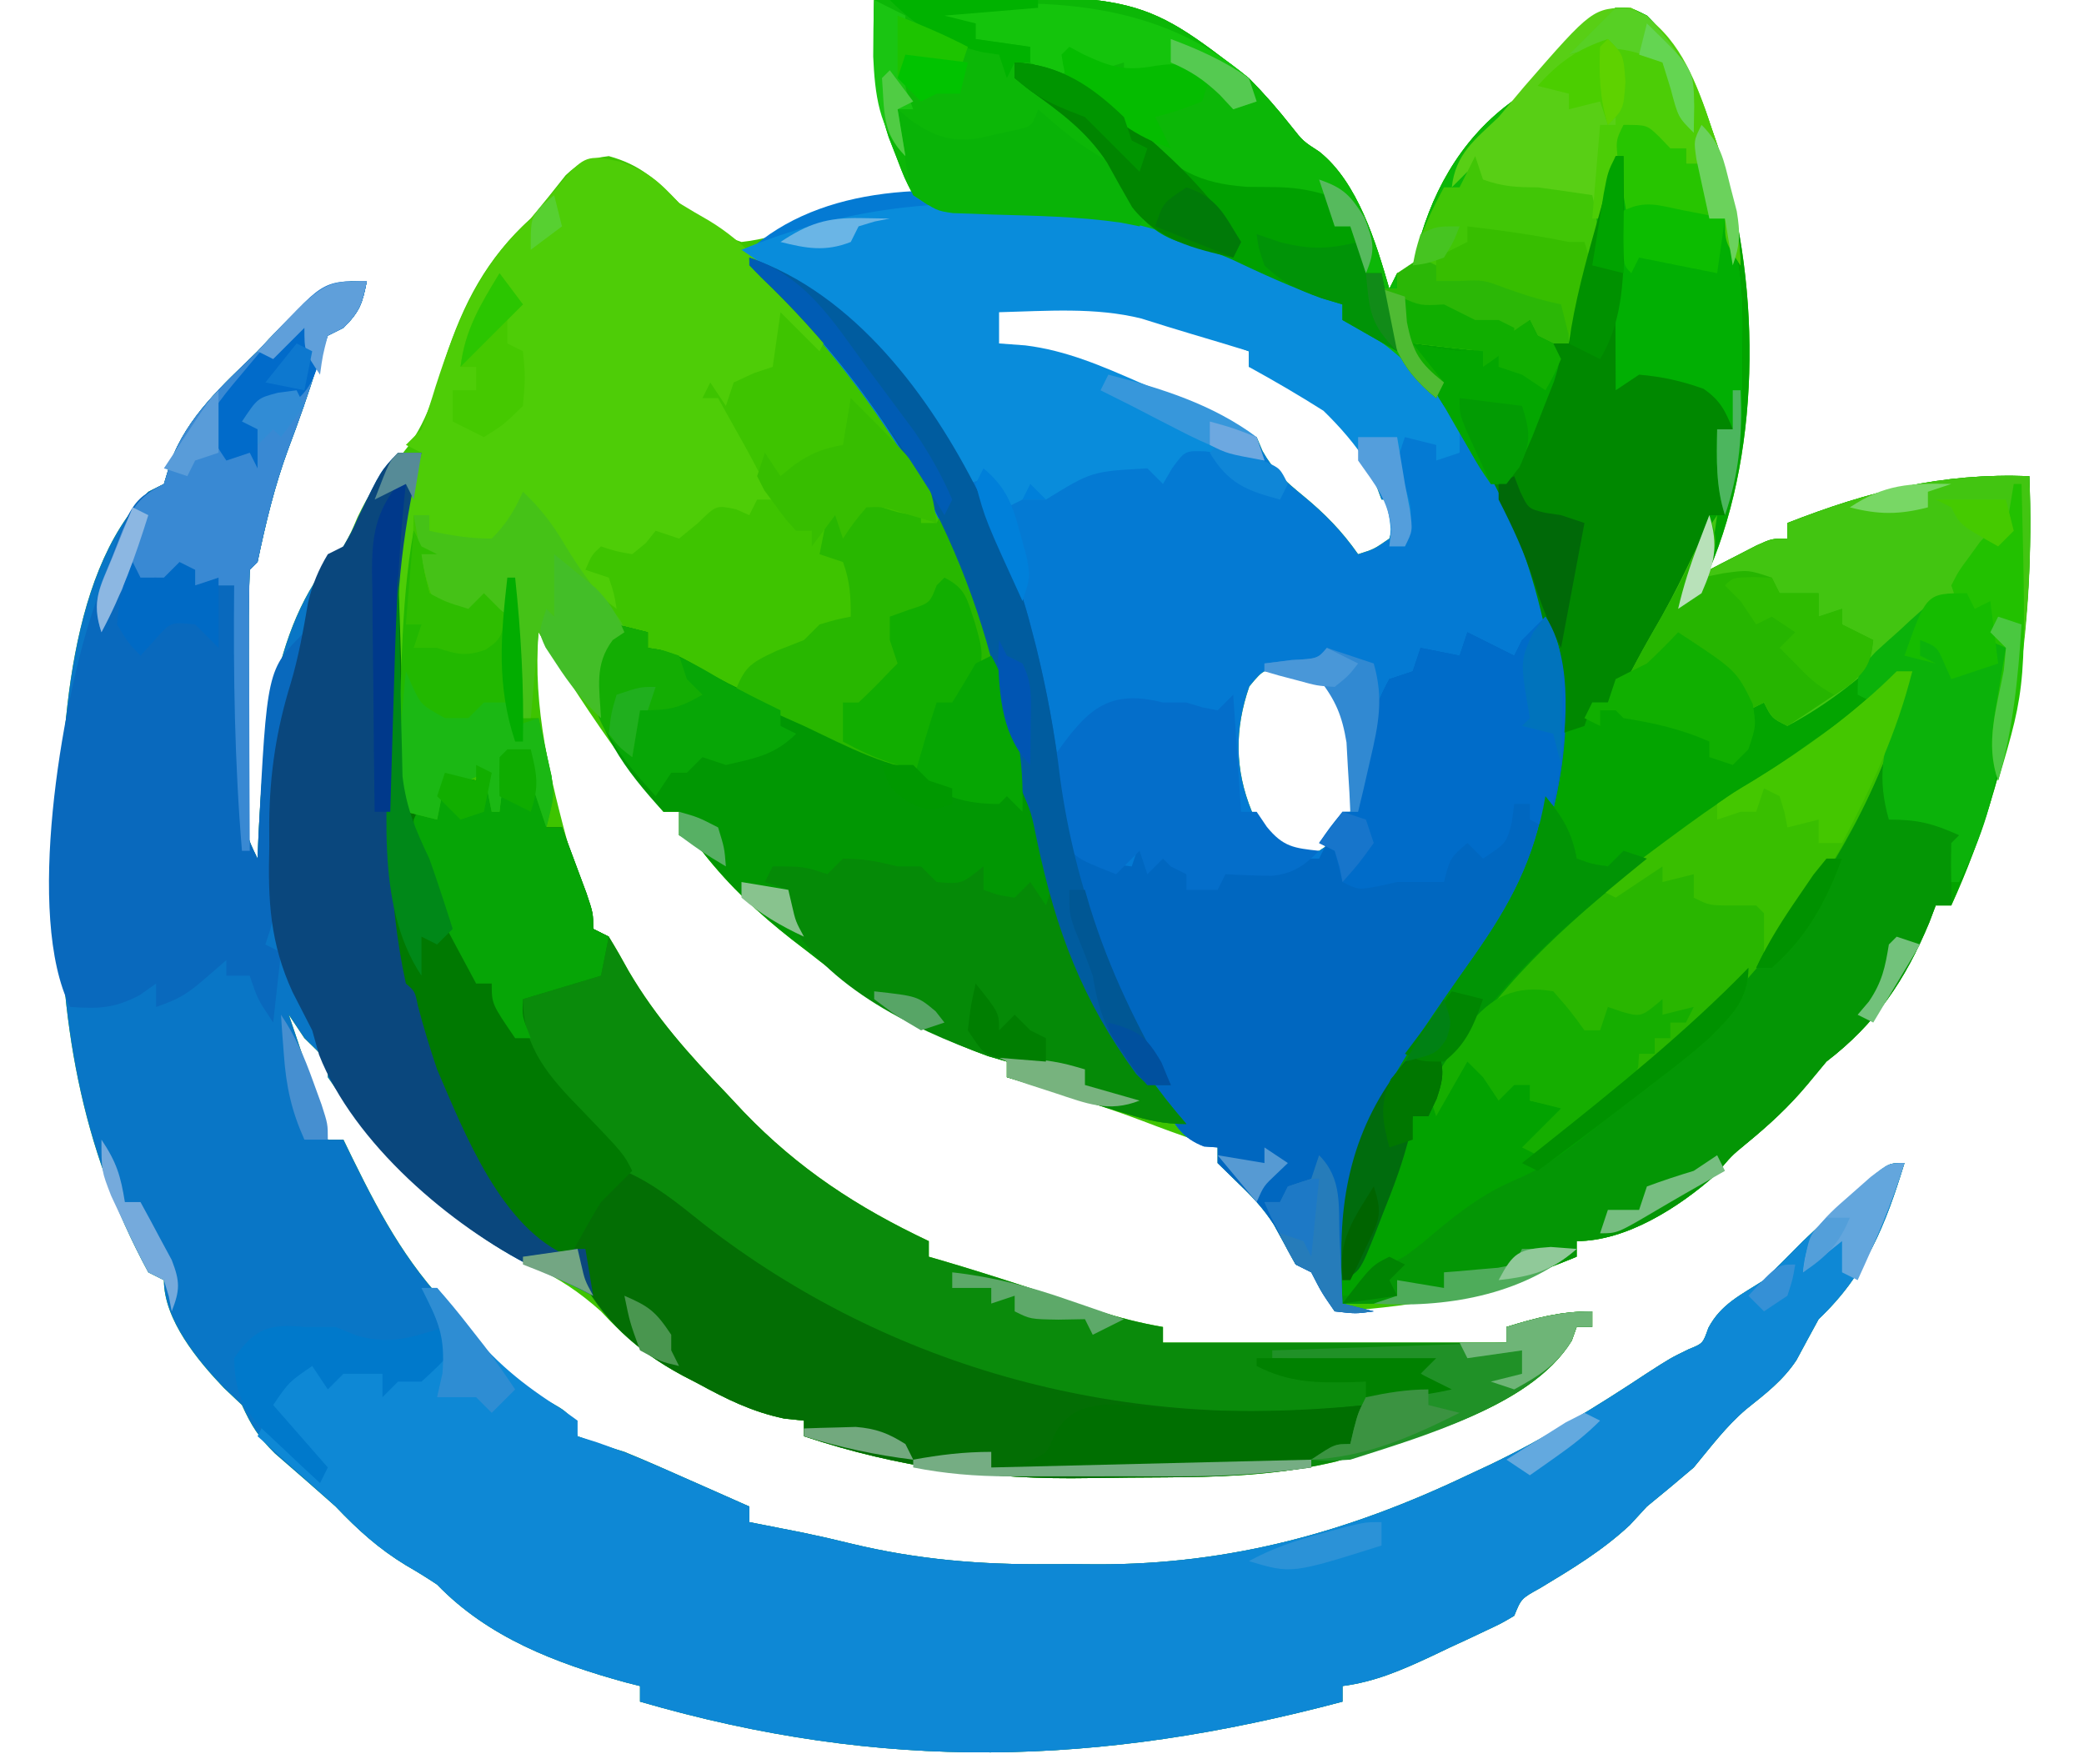 <svg width="267" height="226" viewBox="0 0 267 226" fill="none" xmlns="http://www.w3.org/2000/svg">
<g clip-path="url(#clip0_4_8)">
<path d="M112 -6.25849e-07C145.735 -1.025 145.735 -1.025 160 10C161.948 11.975 163.717 13.987 165.43 16.168C166.942 18.083 166.942 18.083 169.031 19.438C173.965 23.353 176.299 31.122 178 37C178.33 36.34 178.66 35.68 179 35C179.66 35 180.32 35 181 35C181.111 34.297 181.222 33.595 181.336 32.871C183.142 25.063 186.983 18.031 193.418 13.223C195.213 11.941 195.213 11.941 196.938 9.5C199.759 6.08 203.045 3.055 207 1C208.938 0.961 208.938 0.961 211 2C215.411 6.377 217.351 10.716 219.25 16.562C219.505 17.304 219.76 18.046 220.023 18.811C225.547 35.133 225.834 57.044 219 73C219.554 72.711 220.109 72.422 220.68 72.125C221.404 71.754 222.129 71.382 222.875 71C223.594 70.629 224.314 70.257 225.055 69.875C227 69 227 69 229 69C229 68.34 229 67.68 229 67C239.448 62.908 248.743 60.569 260 61C260.726 80.261 258.015 98.367 250 116C249.34 116 248.68 116 248 116C247.727 116.722 247.453 117.444 247.172 118.188C244.095 125.573 240.323 131.157 234 136C233.196 136.969 232.391 137.939 231.562 138.938C229.108 141.871 226.608 144.153 223.668 146.566C221.822 148.085 221.822 148.085 219.812 150.5C215.147 154.647 208.381 159 202 159C202 159.66 202 160.32 202 161C191.487 165.358 182.408 167.399 171 168C170.546 167.196 170.093 166.391 169.625 165.562C168.253 162.911 168.253 162.911 166 162C165.07 160.306 164.141 158.612 163.219 156.914C161.919 154.873 160.494 153.358 158.75 151.688C157.389 150.357 157.389 150.357 156 149C156 148.34 156 147.68 156 147C155.175 146.732 154.35 146.464 153.5 146.188C151.128 145.383 148.774 144.527 146.438 143.625C140.723 141.453 134.852 139.757 129 138C129 137.34 129 136.68 129 136C127.824 135.66 127.824 135.66 126.625 135.312C118.046 132.206 110.868 127.783 103.75 122.125C102.987 121.538 102.224 120.952 101.438 120.348C97.191 117.016 93.556 113.613 90.2 109.378C89.028 107.855 89.028 107.855 87 107C87 106.01 87 105.02 87 104C86.34 104 85.68 104 85 104C83.533 102.288 82.152 100.502 80.812 98.688C80.417 98.152 80.021 97.617 79.614 97.065C75.82 91.873 72.357 86.483 69 81C68.237 90.811 70.483 99.615 73 109C73.285 110.082 73.57 111.163 73.863 112.277C74.79 115.688 74.79 115.688 76 119C76.66 119.33 77.32 119.66 78 120C78.896 121.454 79.742 122.939 80.562 124.438C84.023 130.333 88.277 135.089 93 140C93.746 140.798 94.493 141.596 95.262 142.418C102.295 149.746 109.856 154.678 119 159C119 159.66 119 160.32 119 161C119.548 161.159 120.096 161.317 120.66 161.48C127.363 163.453 133.972 165.654 140.582 167.914C143.397 168.808 146.095 169.502 149 170C149 170.66 149 171.32 149 172C163.52 172 178.04 172 193 172C193 171.34 193 170.68 193 170C196.877 168.807 199.916 168 204 168C204 168.66 204 169.32 204 170C203.34 170 202.68 170 202 170C201.794 170.577 201.588 171.155 201.375 171.75C195.913 180.688 180.526 184.369 171.168 187.238C164.73 188.786 158.315 189.17 151.723 189.238C150.568 189.25 150.568 189.25 149.39 189.263C147.768 189.276 146.145 189.287 144.522 189.295C142.898 189.307 141.275 189.327 139.651 189.357C126.803 189.591 115.231 188.077 103 184C103 183.34 103 182.68 103 182C102.166 181.912 101.332 181.825 100.473 181.734C96.328 180.858 93.13 179.265 89.438 177.25C88.791 176.915 88.145 176.58 87.478 176.234C83.31 173.995 80.239 171.512 77 168C74.245 165.543 71.641 163.781 68.312 162.25C57.593 157.114 48.625 147.718 42 138C42 137.34 42 136.68 42 136C41.023 134.978 40.019 133.98 39 133C38.34 132.01 37.68 131.02 37 130C37.277 130.82 37.554 131.64 37.84 132.484C38.202 133.562 38.564 134.64 38.938 135.75C39.297 136.817 39.657 137.885 40.027 138.984C40.78 141.317 41.45 143.614 42 146C42.66 146 43.32 146 44 146C44.387 146.797 44.773 147.593 45.172 148.414C49.096 156.399 52.605 162.754 59 169C60.129 170.351 61.254 171.705 62.375 173.062C64.689 175.762 66.735 177.64 69.875 179.312C73 181 73 181 74 184C75.972 184.746 77.981 185.394 80 186C82.819 187.146 85.595 188.388 88.375 189.625C89.111 189.95 89.847 190.275 90.606 190.609C92.405 191.404 94.203 192.202 96 193C96 193.66 96 194.32 96 195C96.559 195.11 97.119 195.219 97.695 195.332C98.497 195.491 99.299 195.649 100.125 195.812C101.014 195.986 101.902 196.16 102.818 196.339C104.907 196.773 106.988 197.245 109.058 197.759C117.545 199.807 125.652 200.47 134.331 200.391C136.433 200.375 138.533 200.391 140.635 200.41C157.633 200.435 172.698 196.297 188 189C188.949 188.558 189.897 188.116 190.875 187.66C197.946 184.266 204.443 180.275 210.969 175.953C214 174 214 174 216.352 172.852C218.176 172.122 218.176 172.122 218.875 170.125C220.515 167.027 223.084 165.887 226 164C227.683 162.35 229.348 160.681 231 159C232.883 157.216 234.779 155.445 236.688 153.688C237.64 152.804 238.593 151.921 239.574 151.012C242 149 242 149 244 149C241.546 156.976 239.107 163.199 233 169C232.048 170.745 231.097 172.49 230.16 174.242C228.432 176.861 226.159 178.585 223.727 180.531C221.146 182.726 219.159 185.398 217 188C215.02 189.691 213.021 191.358 211 193C210.278 193.784 209.556 194.567 208.812 195.375C205.299 198.654 201.434 200.973 197.328 203.449C194.898 204.79 194.898 204.79 194 207C192.405 207.946 192.405 207.946 190.359 208.91C189.618 209.26 188.877 209.61 188.113 209.971C186.943 210.511 186.943 210.511 185.75 211.062C184.986 211.427 184.221 211.791 183.434 212.166C179.649 213.934 176.186 215.456 172 216C172 216.66 172 217.32 172 218C140.786 226.303 113.065 227.026 82 218C82 217.34 82 216.68 82 216C81.417 215.853 80.835 215.706 80.234 215.555C71.243 213.095 62.553 209.783 56 203C54.715 202.144 53.402 201.329 52.062 200.562C48.505 198.402 45.888 196.026 43 193C40.416 190.712 37.817 188.442 35.207 186.184C33.133 184.132 32.184 182.609 31 180C30.237 179.278 29.474 178.556 28.688 177.812C25.344 174.314 21 169.08 21 164C20.34 163.67 19.68 163.34 19 163C10.227 146.798 7.606 130.455 7.688 112.188C7.69 111.53 7.692 110.873 7.694 110.195C7.768 96.155 8.23 73.77 19 63C19.99 62.505 19.99 62.505 21 62C21.268 61.113 21.536 60.226 21.812 59.312C23.944 53.366 28.553 49.339 33 45C33.474 44.492 33.949 43.984 34.438 43.461C37.661 40.052 40.579 37.809 45 36C45.66 36 46.32 36 47 36C46.427 38.867 46.139 39.861 44 42C43.01 42.495 43.01 42.495 42 43C41.228 44.741 41.228 44.741 40.625 46.875C39.502 50.466 38.27 53.982 36.938 57.5C35.171 62.288 34.046 67.011 33 72C32.67 72.33 32.34 72.66 32 73C31.899 75.655 31.86 78.283 31.867 80.938C31.866 81.733 31.865 82.528 31.864 83.347C31.864 85.032 31.866 86.717 31.87 88.401C31.875 90.989 31.87 93.576 31.863 96.164C31.864 97.797 31.865 99.43 31.867 101.062C31.865 101.842 31.863 102.621 31.861 103.424C31.542 107.008 31.542 107.008 33 110C33.037 109.056 33.075 108.113 33.113 107.141C33.74 94.909 34.799 79.008 44 70C44.988 68.2 44.988 68.2 45.812 66.25C47.227 63.259 48.698 61.116 51 58.75C54.434 54.972 55.546 50.891 57.008 46.07C59.334 38.872 62.352 33.097 68 28C69.518 26.171 71.005 24.323 72.473 22.453C74.301 20.714 75.516 20.32 78 20C82.108 21.13 84.047 23.047 87 26C89.5 28.25 91.793 29.922 95 31C97.869 30.683 100.308 29.917 103.035 28.977C107.904 27.373 112.941 26.75 118 26C117.476 24.896 117.476 24.896 116.941 23.77C116.486 22.794 116.031 21.818 115.562 20.812C115.11 19.85 114.658 18.887 114.191 17.895C111.739 11.936 111.889 6.357 112 -6.25849e-07ZM128 39C127.34 40.32 126.68 41.64 126 43C128.515 45.515 130.243 45.247 133.652 45.594C138.016 46.349 141.961 48.238 146 50C146.665 50.272 147.33 50.544 148.016 50.824C150.74 51.944 153.237 53.145 155.75 54.688C157.998 56.252 157.998 56.252 161 56C161.249 56.588 161.498 57.176 161.754 57.781C163.174 60.31 164.701 61.668 166.938 63.5C169.732 65.799 171.922 68.03 174 71C176.032 70.36 176.032 70.36 178 69C178.812 66.445 178.812 66.445 179 64C178.34 64 177.68 64 177 64C176.732 63.278 176.464 62.556 176.188 61.812C173.132 54.576 168.885 50.721 162 47C161.34 47 160.68 47 160 47C160 46.34 160 45.68 160 45C157.94 44.182 155.877 43.371 153.812 42.562C152.09 41.884 152.09 41.884 150.332 41.191C144.943 39.265 140.413 38.884 134.688 38.938C133.433 38.947 132.179 38.956 130.887 38.965C129.934 38.976 128.981 38.988 128 39ZM160.062 87.938C158.171 93.388 158.178 98.569 160.375 103.938C161.812 107.008 161.812 107.008 164 109C166.414 109.584 166.414 109.584 169 109C171.576 107.311 171.576 107.311 173 104C173.808 97.501 173.845 92.478 170 87C168.834 85.626 168.834 85.626 165.625 85.625C161.975 85.618 161.975 85.618 160.062 87.938ZM34 118C35 121 35 121 35 121L34 118ZM35 122C36 126 36 126 36 126L35 122Z" fill="#3EC400"/>
<path d="M47 36C46.427 38.867 46.139 39.861 44 42C43.34 42.33 42.68 42.66 42 43C41.228 44.741 41.228 44.741 40.625 46.875C39.502 50.466 38.27 53.982 36.938 57.5C35.171 62.288 34.046 67.011 33 72C32.67 72.33 32.34 72.66 32 73C31.899 75.655 31.86 78.283 31.867 80.938C31.866 81.733 31.865 82.528 31.864 83.347C31.864 85.032 31.866 86.717 31.87 88.401C31.875 90.989 31.87 93.576 31.863 96.164C31.864 97.797 31.865 99.43 31.867 101.062C31.865 101.842 31.863 102.621 31.861 103.424C31.542 107.008 31.542 107.008 33 110C33.037 109.056 33.075 108.113 33.113 107.141C33.74 94.908 34.8 79.009 44 70C45.093 68.102 45.093 68.102 46 66.062C48.786 60.31 48.786 60.31 51 58C51.99 58 52.98 58 54 58C53.681 59.284 53.681 59.284 53.355 60.593C51.111 70.488 50.563 79.897 50.664 90.025C50.688 92.563 50.684 95.1 50.678 97.639C50.699 109.945 50.794 122.618 56 134C56.349 134.826 56.699 135.653 57.059 136.504C62.285 149.495 62.285 149.495 71 160C72.32 160 73.64 160 75 160C75.33 161.98 75.66 163.96 76 166C75.122 165.555 75.122 165.555 74.227 165.102C72.298 164.147 70.339 163.255 68.375 162.375C57.67 157.032 48.681 147.8 42 138C42 137.34 42 136.68 42 136C41.023 134.978 40.019 133.98 39 133C38.34 132.01 37.68 131.02 37 130C37.277 130.82 37.554 131.64 37.84 132.484C38.202 133.562 38.564 134.64 38.938 135.75C39.297 136.817 39.657 137.885 40.027 138.984C40.78 141.317 41.45 143.614 42 146C42.66 146 43.32 146 44 146C44.387 146.797 44.773 147.593 45.172 148.414C49.096 156.399 52.605 162.754 59 169C60.129 170.351 61.254 171.705 62.375 173.062C64.689 175.762 66.735 177.64 69.875 179.312C73 181 73 181 74 184C75.972 184.746 77.981 185.394 80 186C82.819 187.146 85.595 188.388 88.375 189.625C89.111 189.95 89.847 190.275 90.606 190.609C92.405 191.404 94.203 192.202 96 193C96 193.66 96 194.32 96 195C96.559 195.11 97.119 195.219 97.695 195.332C98.497 195.491 99.299 195.649 100.125 195.812C101.014 195.986 101.902 196.16 102.818 196.339C104.907 196.773 106.988 197.245 109.058 197.759C117.545 199.807 125.652 200.47 134.331 200.391C136.433 200.375 138.533 200.391 140.635 200.41C157.633 200.435 172.698 196.297 188 189C188.949 188.558 189.897 188.116 190.875 187.66C197.946 184.266 204.443 180.275 210.969 175.953C214 174 214 174 216.352 172.852C218.176 172.122 218.176 172.122 218.875 170.125C220.515 167.027 223.084 165.887 226 164C227.683 162.35 229.348 160.681 231 159C232.883 157.216 234.779 155.445 236.688 153.688C237.64 152.804 238.593 151.921 239.574 151.012C242 149 242 149 244 149C241.546 156.976 239.107 163.199 233 169C232.048 170.745 231.097 172.49 230.16 174.242C228.432 176.861 226.159 178.585 223.727 180.531C221.146 182.726 219.159 185.398 217 188C215.02 189.691 213.021 191.358 211 193C210.278 193.784 209.556 194.567 208.812 195.375C205.299 198.654 201.434 200.973 197.328 203.449C194.898 204.79 194.898 204.79 194 207C192.405 207.946 192.405 207.946 190.359 208.91C189.618 209.26 188.877 209.61 188.113 209.971C186.943 210.511 186.943 210.511 185.75 211.062C184.986 211.427 184.221 211.791 183.434 212.166C179.649 213.934 176.186 215.456 172 216C172 216.66 172 217.32 172 218C140.786 226.303 113.065 227.026 82 218C82 217.34 82 216.68 82 216C81.417 215.853 80.835 215.706 80.234 215.555C71.243 213.095 62.553 209.783 56 203C54.715 202.144 53.402 201.329 52.062 200.562C48.505 198.402 45.888 196.026 43 193C40.416 190.712 37.817 188.442 35.207 186.184C33.133 184.132 32.184 182.609 31 180C30.237 179.278 29.474 178.556 28.688 177.812C25.344 174.314 21 169.08 21 164C20.34 163.67 19.68 163.34 19 163C10.227 146.798 7.606 130.455 7.688 112.188C7.69 111.53 7.692 110.873 7.694 110.195C7.768 96.155 8.23 73.77 19 63C19.66 62.67 20.32 62.34 21 62C21.268 61.113 21.536 60.226 21.812 59.312C23.944 53.366 28.553 49.339 33 45C33.474 44.492 33.949 43.984 34.438 43.461C37.869 39.833 41.679 36 47 36ZM34 118C35 121 35 121 35 121L34 118ZM35 122C36 126 36 126 36 126L35 122Z" fill="#0976C6"/>
<path d="M112 -6.25849e-07C145.735 -1.025 145.735 -1.025 160 10C161.948 11.975 163.717 13.987 165.43 16.168C166.942 18.083 166.942 18.083 169.031 19.438C173.965 23.353 176.299 31.122 178 37C178.495 36.01 178.495 36.01 179 35C179.66 35 180.32 35 181 35C181.111 34.297 181.222 33.595 181.336 32.871C183.142 25.063 186.983 18.031 193.418 13.223C195.213 11.941 195.213 11.941 196.937 9.5C199.759 6.08 203.045 3.055 207 1C208.937 0.961 208.937 0.961 211 2C215.411 6.377 217.351 10.716 219.25 16.562C219.505 17.304 219.76 18.046 220.023 18.811C225.547 35.133 225.834 57.044 219 73C219.554 72.711 220.109 72.422 220.68 72.125C221.404 71.754 222.129 71.382 222.875 71C223.594 70.629 224.314 70.257 225.055 69.875C227 69 227 69 229 69C229 68.34 229 67.68 229 67C239.448 62.908 248.743 60.569 260 61C260.726 80.261 258.015 98.367 250 116C249.34 116 248.68 116 248 116C247.727 116.722 247.453 117.444 247.172 118.188C244.095 125.573 240.323 131.157 234 136C233.196 136.969 232.391 137.939 231.562 138.938C229.108 141.871 226.608 144.153 223.668 146.566C221.821 148.085 221.821 148.085 219.812 150.5C215.147 154.647 208.381 159 202 159C202 159.66 202 160.32 202 161C191.591 165.314 183.346 167.307 172 167C171.025 148.44 178.534 137.138 188.812 122.562C189.877 121.043 190.94 119.522 192 118C192.401 117.435 192.802 116.871 193.215 116.289C200.101 105.635 200.423 90.725 198.5 78.562C194.668 64.242 185.641 50.992 174 42C173.01 41.505 173.01 41.505 172 41C172 40.34 172 39.68 172 39C171.237 38.773 170.474 38.546 169.687 38.312C166.571 37.203 163.68 35.958 160.687 34.562C149.431 29.378 139.388 27.843 127.08 27.482C125.782 27.431 125.782 27.431 124.457 27.379C123.281 27.341 123.281 27.341 122.081 27.303C120 27 120 27 117 25C115.867 22.793 115.867 22.793 114.875 20.188C114.542 19.335 114.21 18.483 113.867 17.605C111.896 11.684 111.892 6.191 112 -6.25849e-07Z" fill="#03A400"/>
<path d="M172 39C172 39.66 172 40.32 172 41C172.58 41.266 173.16 41.531 173.758 41.805C186.821 48.769 194.221 63.507 198.457 77.062C198.636 77.702 198.815 78.341 199 79C199.275 79.903 199.275 79.903 199.555 80.824C202.136 93.439 199.572 107.779 192.812 118.625C191.564 120.432 190.292 122.223 189 124C187.453 126.184 185.91 128.37 184.375 130.562C183.991 131.109 183.607 131.656 183.212 132.219C177.149 140.977 172.982 149.643 172.375 160.375C172.3 161.62 172.225 162.865 172.148 164.148C172.075 165.56 172.075 165.56 172 167C173.32 167.33 174.64 167.66 176 168C173.688 168.312 173.688 168.312 171 168C169.312 165.562 169.312 165.562 168 163C167.34 162.67 166.68 162.34 166 162C165.07 160.306 164.141 158.612 163.219 156.914C161.919 154.873 160.494 153.358 158.75 151.688C157.389 150.357 157.389 150.357 156 149C156 148.34 156 147.68 156 147C155.423 146.959 154.845 146.918 154.25 146.875C151.489 145.801 150.694 144.338 149.195 141.859C147.797 139.685 146.201 137.75 144.562 135.75C137.832 127.063 135.134 118.447 132.895 107.855C132.14 104.158 132.14 104.158 130.961 101.402C129.77 98.424 129.335 95.539 128.812 92.375C124.382 68.584 112.343 49.62 95 33C113.027 14.973 153.667 29.481 172 39ZM128 39C127.34 40.32 126.68 41.64 126 43C128.515 45.515 130.243 45.247 133.652 45.594C138.016 46.349 141.961 48.238 146 50C146.665 50.272 147.33 50.544 148.016 50.824C150.74 51.944 153.237 53.145 155.75 54.688C157.998 56.252 157.998 56.252 161 56C161.249 56.588 161.498 57.176 161.754 57.781C163.174 60.31 164.701 61.668 166.938 63.5C169.732 65.799 171.922 68.03 174 71C176.032 70.36 176.032 70.36 178 69C178.812 66.445 178.812 66.445 179 64C178.34 64 177.68 64 177 64C176.732 63.278 176.464 62.556 176.188 61.812C173.132 54.576 168.885 50.721 162 47C161.34 47 160.68 47 160 47C160 46.34 160 45.68 160 45C157.94 44.182 155.877 43.371 153.812 42.562C152.09 41.884 152.09 41.884 150.332 41.191C144.943 39.265 140.413 38.884 134.688 38.938C133.433 38.947 132.179 38.956 130.887 38.965C129.934 38.976 128.981 38.988 128 39ZM160.062 87.938C158.171 93.388 158.178 98.569 160.375 103.938C161.812 107.008 161.812 107.008 164 109C166.414 109.584 166.414 109.584 169 109C171.576 107.311 171.576 107.311 173 104C173.808 97.501 173.845 92.478 170 87C168.834 85.626 168.834 85.626 165.625 85.625C161.975 85.618 161.975 85.618 160.062 87.938Z" fill="#047AD3"/>
<path d="M244 149C241.546 156.976 239.107 163.199 233 169C232.048 170.745 231.097 172.49 230.16 174.242C228.432 176.861 226.159 178.585 223.727 180.531C221.146 182.726 219.159 185.398 217 188C215.02 189.691 213.021 191.358 211 193C210.278 193.784 209.556 194.567 208.812 195.375C205.299 198.654 201.434 200.973 197.328 203.449C194.898 204.79 194.898 204.79 194 207C192.405 207.946 192.405 207.946 190.359 208.91C189.618 209.26 188.877 209.61 188.113 209.971C186.943 210.511 186.943 210.511 185.75 211.062C184.986 211.427 184.221 211.791 183.434 212.166C179.649 213.934 176.186 215.456 172 216C172 216.66 172 217.32 172 218C140.786 226.303 113.065 227.026 82 218C82 217.34 82 216.68 82 216C81.417 215.853 80.835 215.706 80.234 215.555C71.243 213.095 62.553 209.783 56 203C54.715 202.144 53.402 201.329 52.062 200.562C48.505 198.402 45.888 196.026 43 193C39.694 189.97 36.348 186.984 33 184C33.33 183.34 33.66 182.68 34 182C36.31 184.31 38.62 186.62 41 189C40.031 187.907 39.061 186.814 38.062 185.688C35.981 183.34 35.011 182.033 34 179C36.128 176.659 38.116 175.293 41 174C41.66 174.99 42.32 175.98 43 177C43 176.34 43 175.68 43 175C46 174 46 174 49 174C49.66 174.33 50.32 174.66 51 175C50.67 175.66 50.34 176.32 50 177C50.619 176.67 51.237 176.34 51.875 176C54 175 54 175 56 175C57.392 170.824 55.823 168.865 54 165C54.66 165 55.32 165 56 165C57.216 166.482 58.373 168.012 59.5 169.562C63.175 174.326 67.017 177.445 72.094 180.625C72.723 181.079 73.352 181.532 74 182C74 182.66 74 183.32 74 184C74.817 184.255 75.635 184.51 76.477 184.773C80.545 186.19 84.441 187.875 88.375 189.625C89.111 189.95 89.847 190.275 90.606 190.609C92.405 191.404 94.203 192.202 96 193C96 193.66 96 194.32 96 195C96.559 195.11 97.119 195.219 97.695 195.332C98.497 195.491 99.299 195.649 100.125 195.812C101.014 195.986 101.902 196.16 102.818 196.339C104.907 196.773 106.988 197.245 109.058 197.759C117.545 199.807 125.652 200.47 134.331 200.391C136.433 200.375 138.533 200.391 140.635 200.41C157.633 200.435 172.698 196.297 188 189C188.949 188.558 189.897 188.116 190.875 187.66C197.946 184.266 204.443 180.275 210.969 175.953C214 174 214 174 216.352 172.852C218.176 172.122 218.176 172.122 218.875 170.125C220.515 167.027 223.084 165.887 226 164C227.683 162.35 229.348 160.681 231 159C232.883 157.216 234.779 155.445 236.688 153.688C237.64 152.804 238.593 151.921 239.574 151.012C242 149 242 149 244 149Z" fill="#0E88D5"/>
<path d="M50 73C50.33 73 50.66 73 51 73C51.33 82.9 51.66 92.8 52 103C52.99 103 53.98 103 55 103C55.66 101.68 56.32 100.36 57 99C58.32 99.33 59.64 99.66 61 100C61.33 99.34 61.66 98.68 62 98C62.66 98 63.32 98 64 98C64.66 97.34 65.32 96.68 66 96C66.66 96 67.32 96 68 96C68.66 99.3 69.32 102.6 70 106C70.66 106 71.32 106 72 106C72.671 107.79 73.336 109.582 74 111.375C74.557 112.872 74.557 112.872 75.125 114.398C76 117 76 117 76 119C76.66 119.33 77.32 119.66 78 120C78.896 121.454 79.742 122.939 80.562 124.438C84.023 130.333 88.277 135.089 93 140C94.12 141.197 94.12 141.197 95.262 142.418C102.295 149.746 109.856 154.678 119 159C119 159.66 119 160.32 119 161C119.822 161.238 119.822 161.238 120.66 161.48C127.363 163.453 133.972 165.654 140.582 167.914C143.397 168.808 146.095 169.502 149 170C149 170.66 149 171.32 149 172C163.52 172 178.04 172 193 172C193 171.34 193 170.68 193 170C196.877 168.807 199.916 168 204 168C204 168.66 204 169.32 204 170C203.34 170 202.68 170 202 170C201.794 170.577 201.588 171.155 201.375 171.75C195.913 180.688 180.526 184.369 171.168 187.238C164.73 188.786 158.316 189.17 151.723 189.238C150.568 189.25 150.568 189.25 149.39 189.263C147.768 189.276 146.145 189.287 144.522 189.295C142.898 189.307 141.275 189.327 139.651 189.357C126.803 189.591 115.231 188.077 103 184C103 183.34 103 182.68 103 182C102.166 181.912 101.332 181.825 100.473 181.734C96.328 180.858 93.13 179.265 89.438 177.25C88.791 176.915 88.145 176.58 87.478 176.234C81.529 173.039 77.128 169.092 74 163C74 162.34 74 161.68 74 161C73.112 160.867 73.112 160.867 72.207 160.73C65.775 158.602 62.121 149.731 59.25 144.062C56.806 139.11 54.887 134.145 53.508 128.793C53.155 126.993 53.155 126.993 52 126C49.53 114.626 49.762 103.19 49.875 91.625C49.885 89.81 49.894 87.995 49.902 86.18C49.924 81.786 49.959 77.393 50 73Z" fill="#0A8B0B"/>
<path d="M96 33C109.523 37.694 119.187 50.791 125.375 63.125C128.029 68.617 130.478 74.077 132 80C132.253 80.969 132.505 81.939 132.766 82.938C134.487 89.957 135.6 96.917 136.375 104.102C137.032 107.151 137.494 108.214 140 110C142.606 110.722 142.606 110.722 145 111C145.495 109.515 145.495 109.515 146 108C146.33 108.99 146.66 109.98 147 111C147.99 110.34 148.98 109.68 150 109C150.99 110.485 150.99 110.485 152 112C154.628 112 157.082 111.802 159.688 111.5C160.496 111.407 161.304 111.314 162.137 111.219C163.059 111.11 163.059 111.11 164 111C164 110.67 164 110.34 164 110C165.65 110 167.3 110 169 110C169.309 109.381 169.619 108.762 169.938 108.125C170.625 106.75 171.312 105.375 172 104C172.66 104 173.32 104 174 104C174.056 103.039 174.056 103.039 174.113 102.059C174.541 96.433 175.254 91.965 178 87C178.99 86.67 179.98 86.34 181 86C181.33 85.01 181.66 84.02 182 83C183.65 83.33 185.3 83.66 187 84C187.33 83.01 187.66 82.02 188 81C190 82 192 83 194 84C194.495 83.01 194.495 83.01 195 82C196.309 80.969 197.641 79.965 199 79C202.562 90.672 199.938 105.349 194.492 115.93C192.762 118.707 190.924 121.353 189 124C187.453 126.184 185.91 128.37 184.375 130.562C183.991 131.109 183.607 131.656 183.212 132.219C177.149 140.977 172.982 149.643 172.375 160.375C172.3 161.62 172.225 162.865 172.148 164.148C172.075 165.56 172.075 165.56 172 167C173.32 167.33 174.64 167.66 176 168C173.688 168.312 173.688 168.312 171 168C169.312 165.562 169.312 165.562 168 163C167.34 162.67 166.68 162.34 166 162C165.07 160.306 164.141 158.612 163.219 156.914C161.919 154.873 160.494 153.358 158.75 151.688C157.389 150.357 157.389 150.357 156 149C156 148.34 156 147.68 156 147C155.423 146.959 154.845 146.918 154.25 146.875C151.489 145.801 150.694 144.338 149.195 141.859C147.797 139.685 146.201 137.75 144.562 135.75C137.832 127.063 135.134 118.447 132.895 107.855C132.14 104.158 132.14 104.158 130.961 101.402C129.77 98.424 129.335 95.539 128.812 92.375C124.66 70.079 113.838 51.141 97.469 35.496C96 34 96 34 96 33Z" fill="#0067C0"/>
<path d="M112 -6.25849e-07C145.735 -1.025 145.735 -1.025 160 10C161.948 11.975 163.717 13.987 165.43 16.168C166.942 18.083 166.942 18.083 169.031 19.438C173.965 23.353 176.299 31.122 178 37C178.495 36.01 178.495 36.01 179 35C179.66 35 180.32 35 181 35C181.111 34.297 181.222 33.595 181.336 32.871C183.142 25.063 186.983 18.031 193.418 13.223C195.213 11.941 195.213 11.941 196.937 9.5C199.759 6.08 203.045 3.055 207 1C208.937 0.961 208.937 0.961 211 2C215.319 6.313 217.349 10.573 219.25 16.312C219.635 17.435 219.635 17.435 220.028 18.58C221.737 23.734 222.802 28.55 223 34C221 31 221 31 221 28C220.34 28 219.68 28 219 28C218.505 24.535 218.505 24.535 218 21C217.34 21 216.68 21 216 21C216 20.34 216 19.68 216 19C214.515 19.495 214.515 19.495 213 20C212.34 19.67 211.68 19.34 211 19C210.505 21.475 210.505 21.475 210 24C209.67 24 209.34 24 209 24C208.505 21.03 208.505 21.03 208 18C207.746 19.039 207.492 20.078 207.23 21.148C205.34 28.828 203.393 36.458 201 44C200.01 44 199.02 44 198 44C197.34 43.34 196.68 42.68 196 42C194.02 43.65 192.04 45.3 190 47C190 46.34 190 45.68 190 45C187.03 44.67 184.06 44.34 181 44C182.32 45.65 183.64 47.3 185 49C184.505 49.99 184.505 49.99 184 51C183.301 50.362 182.603 49.724 181.883 49.066C180.973 48.24 180.063 47.414 179.125 46.562C178.22 45.739 177.315 44.915 176.383 44.066C174.189 41.991 174.189 41.991 172 41C172 40.34 172 39.68 172 39C171.237 38.773 170.474 38.546 169.687 38.312C166.571 37.203 163.68 35.958 160.687 34.562C149.431 29.378 139.388 27.843 127.08 27.482C125.782 27.431 125.782 27.431 124.457 27.379C123.281 27.341 123.281 27.341 122.081 27.303C120 27 120 27 117 25C115.867 22.793 115.867 22.793 114.875 20.188C114.542 19.335 114.21 18.483 113.867 17.605C111.896 11.684 111.892 6.191 112 -6.25849e-07Z" fill="#0CB707"/>
<path d="M241 97C241.99 97.495 241.99 97.495 243 98C242.67 99.65 242.34 101.3 242 103C243.288 103.53 244.58 104.049 245.875 104.562C246.954 104.998 246.954 104.998 248.055 105.441C250.057 106.254 250.057 106.254 252 105C252 105.99 252 106.98 252 108C251.34 108 250.68 108 250 108C250 110.64 250 113.28 250 116C249.34 116 248.68 116 248 116C247.727 116.722 247.453 117.444 247.172 118.188C244.095 125.573 240.323 131.157 234 136C232.793 137.454 232.793 137.454 231.563 138.938C229.108 141.871 226.608 144.153 223.668 146.566C221.822 148.085 221.822 148.085 219.813 150.5C215.147 154.647 208.381 159 202 159C202 159.66 202 160.32 202 161C191.591 165.314 183.346 167.307 172 167C171.025 148.44 178.534 137.138 188.813 122.562C193.521 115.87 196.596 110.15 198 102C200.154 104.622 201.401 106.644 202 110C203.892 110.681 203.892 110.681 206 111C206.66 110.34 207.32 109.68 208 109C208.99 109.33 209.98 109.66 211 110C210.154 110.69 209.309 111.379 208.438 112.09C198.581 120.215 189.799 128.38 184 140C184 140.66 184 141.32 184 142C185.32 139.69 186.64 137.38 188 135C189.32 135.66 190.64 136.32 192 137C192 137.99 192 138.98 192 140C192.66 139.34 193.32 138.68 194 138C195.485 138.495 195.485 138.495 197 139C196.67 139.66 196.34 140.32 196 141C197.65 141.33 199.3 141.66 201 142C199.02 144.475 199.02 144.475 197 147C216.197 132.831 230.276 118.377 241 97Z" fill="#049605"/>
<path d="M79 80C80.32 80.33 81.64 80.66 83 81C83 81.66 83 82.32 83 83C83.516 83.082 84.031 83.165 84.562 83.25C87 84 87 84 90.051 85.789C94.406 88.318 98.973 90.213 103.625 92.125C104.458 92.472 105.29 92.819 106.148 93.176C110.087 94.813 114.034 96.43 118 98C118.33 95.69 118.66 93.38 119 91C119.99 90.67 120.98 90.34 122 90C122.495 89.175 122.99 88.35 123.5 87.5C125 85 125 85 128 84C128.242 85.137 128.485 86.274 128.734 87.445C133.19 108.078 137.8 127.709 152 144C149.054 144 147.125 143.541 144.332 142.688C143.439 142.417 142.547 142.146 141.627 141.867C140.698 141.581 139.769 141.295 138.812 141C137.872 140.714 136.932 140.428 135.963 140.133C133.641 139.426 131.32 138.714 129 138C129 137.34 129 136.68 129 136C128.216 135.773 127.433 135.546 126.625 135.312C118.046 132.206 110.868 127.783 103.75 122.125C102.605 121.245 102.605 121.245 101.438 120.348C97.191 117.016 93.556 113.613 90.2 109.378C89.028 107.855 89.028 107.855 87 107C87 106.01 87 105.02 87 104C86.34 104 85.68 104 85 104C80.145 98.689 75.98 93.263 75.742 85.883C76.1 83.266 77.073 81.773 79 80Z" fill="#019703"/>
<path d="M47 36C46.426 38.867 46.139 39.861 44 42C43.34 42.33 42.68 42.66 42 43C41.228 44.741 41.228 44.741 40.625 46.875C39.502 50.466 38.27 53.982 36.938 57.5C35.171 62.288 34.046 67.011 33 72C32.67 72.33 32.34 72.66 32 73C31.899 75.655 31.86 78.283 31.867 80.938C31.866 81.733 31.865 82.528 31.864 83.347C31.864 85.032 31.866 86.717 31.87 88.401C31.875 90.989 31.87 93.576 31.863 96.164C31.864 97.797 31.865 99.43 31.867 101.062C31.865 101.842 31.863 102.621 31.861 103.424C31.542 107.008 31.542 107.008 33 110C33.037 109.056 33.075 108.113 33.113 107.141C34.206 85.794 34.206 85.794 39 81C38.479 84.388 37.829 87.69 36.996 91.012C35.777 96.45 35.59 101.819 35.438 107.375C35.378 109.32 35.314 111.266 35.246 113.211C35.222 114.06 35.198 114.908 35.174 115.783C35 118 35 118 34 121C34.66 121.33 35.32 121.66 36 122C35.67 124.97 35.34 127.94 35 131C33 128 33 128 32 125C31.01 125 30.02 125 29 125C29 124.34 29 123.68 29 123C28.072 123.804 27.144 124.609 26.188 125.438C24.007 127.327 22.827 128.058 20 129C20 128.01 20 127.02 20 126C19.299 126.495 18.598 126.99 17.875 127.5C14.629 129.194 12.607 129.252 9 129C3.167 117.334 7.95 90.445 11.699 78.836C16.637 64.181 16.637 64.181 21 62C21.268 61.113 21.536 60.226 21.812 59.312C23.944 53.366 28.553 49.339 33 45C33.474 44.492 33.949 43.984 34.438 43.461C37.869 39.833 41.679 36 47 36Z" fill="#0969BD"/>
<path d="M79.375 20.688C83.171 22.062 84.303 23.139 87 26C88.257 26.773 89.53 27.52 90.812 28.25C95.498 31.069 98.556 34.823 102 39C103.316 40.35 104.64 41.694 106 43C105.67 43.66 105.34 44.32 105 45C103.35 43.35 101.7 41.7 100 40C99.67 42.31 99.34 44.62 99 47C98.196 47.268 97.391 47.536 96.562 47.812C95.717 48.204 94.871 48.596 94 49C93.505 50.485 93.505 50.485 93 52C92.34 51.01 91.68 50.02 91 49C90.67 49.66 90.34 50.32 90 51C90.66 51 91.32 51 92 51C92.793 52.416 93.584 53.833 94.375 55.25C94.816 56.039 95.257 56.828 95.711 57.641C96.858 59.739 97.947 61.854 99 64C98.34 64 97.68 64 97 64C96.505 64.99 96.505 64.99 96 66C95.443 65.752 94.886 65.505 94.312 65.25C91.767 64.703 91.767 64.703 89.438 67C88.633 67.66 87.829 68.32 87 69C86.01 68.67 85.02 68.34 84 68C83.381 68.773 83.381 68.773 82.75 69.562C82.172 70.037 81.595 70.511 81 71C78.875 70.625 78.875 70.625 77 70C75.842 71.053 75.842 71.053 75 73C76.485 73.495 76.485 73.495 78 74C78.688 76.062 78.688 76.062 79 78C73.528 73.942 70.699 70.262 68 64C67.34 65.98 66.68 67.96 66 70C61.706 70 58.955 69.71 55 68C55 67.34 55 66.68 55 66C54.34 66 53.68 66 53 66C52.67 76.89 52.34 87.78 52 99C51.67 99 51.34 99 51 99C50.925 94.768 50.871 90.537 50.835 86.305C50.82 84.869 50.8 83.434 50.774 81.999C50.624 73.581 50.814 65.948 54 58C53.34 57.67 52.68 57.34 52 57C52.66 56.34 53.32 55.68 54 55C54.658 53.185 55.253 51.347 55.812 49.5C58.523 41.136 61.375 33.979 68 28C69.586 26.174 71.13 24.32 72.668 22.453C75.075 19.827 75.772 19.954 79.375 20.688Z" fill="#4ECD07"/>
<path d="M172 39C172 39.66 172 40.32 172 41C172.576 41.26 173.152 41.521 173.746 41.789C176.162 43.087 178.008 44.562 180.062 46.375C180.734 46.96 181.406 47.545 182.098 48.148C184.015 50.014 185.59 51.724 187 54C187 55.32 187 56.64 187 58C185.515 58.495 185.515 58.495 184 59C184 58.34 184 57.68 184 57C182.68 56.67 181.36 56.34 180 56C179.002 58.695 178.886 59.722 180 62.438C181.171 65.437 180.87 66.954 180 70C179.34 70 178.68 70 178 70C178.055 69.279 178.111 68.559 178.168 67.816C177.817 61.939 173.675 56.632 169.562 52.625C166.427 50.637 163.255 48.787 160 47C160 46.34 160 45.68 160 45C157.571 44.254 155.14 43.519 152.703 42.801C150.545 42.161 148.396 41.492 146.25 40.812C140.32 39.33 134.063 39.847 128 40C128 41.32 128 42.64 128 44C129.671 44.124 129.671 44.124 131.375 44.25C136.635 44.902 141.176 46.893 146 49C147.196 49.495 148.393 49.99 149.625 50.5C155.025 52.9 155.025 52.9 157.375 54C158.043 54.309 158.71 54.619 159.398 54.938C161 56 161 56 162 59C161.313 58.881 160.626 58.763 159.918 58.641C159.017 58.512 158.116 58.383 157.188 58.25C156.294 58.111 155.401 57.972 154.48 57.828C151.832 57.726 151.832 57.726 150.176 59.984C149.788 60.65 149.4 61.315 149 62C148.34 61.34 147.68 60.68 147 60C139.867 60.397 139.867 60.397 134 64C133.01 64 132.02 64 131 64C130.01 64.495 130.01 64.495 129 65C128.34 63.68 127.68 62.36 127 61C125.515 61.495 125.515 61.495 124 62C123.588 61.31 123.175 60.621 122.75 59.91C115.252 47.709 106.866 39.911 95 32C121.28 21.151 147.48 26.268 172 39Z" fill="#098CDB"/>
<path d="M208 16C211 16 211 16 212.562 17.5C213.037 17.995 213.511 18.49 214 19C214.66 19 215.32 19 216 19C216 19.66 216 20.32 216 21C216.66 21 217.32 21 218 21C218.495 24.465 218.495 24.465 219 28C219.66 28 220.32 28 221 28C223.655 33.995 223.295 40.013 223.25 46.438C223.262 48.097 223.262 48.097 223.273 49.791C223.26 55.58 222.979 60.543 221 66C220.34 66 219.68 66 219 66C218.818 67.091 218.818 67.091 218.633 68.203C216.795 76.327 211.719 84.036 206 90C205.34 90 204.68 90 204 90C203.67 90.99 203.34 91.98 203 93C201.515 93.495 201.515 93.495 200 94C199.836 92.532 199.836 92.532 199.668 91.035C198 76.891 194.03 63.377 185 52C183.29 49.303 182.013 47.038 181 44C181.652 44.119 182.305 44.237 182.977 44.359C189.096 45.355 189.096 45.355 194.625 43.062C195.801 42.042 195.801 42.042 197 41C197 41.66 197 42.32 197 43C197.99 43.33 198.98 43.66 200 44C202.976 34.731 205.79 25.489 208 16Z" fill="#008800"/>
<path d="M80 150C83.787 151.648 86.804 154.128 90 156.688C114.269 175.595 144.502 183.467 175 180C174.164 182.449 174.164 182.449 173 185C170.375 185.812 170.375 185.812 168 186C168 186.66 168 187.32 168 188C162.545 188.76 157.228 189.181 151.723 189.238C150.568 189.25 150.568 189.25 149.39 189.263C147.768 189.276 146.145 189.287 144.522 189.295C142.898 189.307 141.275 189.327 139.651 189.357C126.803 189.591 115.231 188.077 103 184C103 183.34 103 182.68 103 182C102.166 181.912 101.332 181.825 100.473 181.734C96.328 180.858 93.13 179.265 89.438 177.25C88.468 176.747 88.468 176.747 87.478 176.234C80.785 172.639 76.196 168.02 73.125 161C72.934 157.941 74.231 156.44 76 154C77.296 152.63 78.62 151.285 80 150Z" fill="#036E04"/>
<path d="M51 58C51.99 58 52.98 58 54 58C53.681 59.284 53.681 59.284 53.355 60.593C51.111 70.488 50.563 79.897 50.664 90.025C50.688 92.563 50.684 95.1 50.678 97.639C50.699 109.945 50.794 122.618 56 134C56.349 134.826 56.699 135.653 57.059 136.504C62.285 149.495 62.285 149.495 71 160C72.32 160 73.64 160 75 160C75.33 161.98 75.66 163.96 76 166C75.415 165.704 74.829 165.407 74.227 165.102C72.298 164.147 70.339 163.255 68.375 162.375C57.718 157.056 45.302 146.439 40.875 135.125C40.586 134.094 40.297 133.062 40 132C39.162 130.36 38.32 128.723 37.477 127.086C34.59 120.786 34.315 115.348 34.5 108.5C34.497 107.449 34.495 106.399 34.492 105.316C34.57 99.038 35.401 93.497 37.258 87.498C38.266 84.105 38.87 80.675 39.473 77.191C40.031 74.87 40.773 73.046 42 71C42.66 70.67 43.32 70.34 44 70C45.018 68.253 45.018 68.253 45.938 66.188C48.787 60.309 48.787 60.309 51 58Z" fill="#0A477D"/>
<path d="M245 86C239.28 110.785 220.968 132.332 200 146C198.355 146.719 196.694 147.406 195 148C196.65 146.02 198.3 144.04 200 142C198.68 141.67 197.36 141.34 196 141C196 140.34 196 139.68 196 139C195.34 139 194.68 139 194 139C193.34 139.66 192.68 140.32 192 141C191.34 140.01 190.68 139.02 190 138C189.34 137.34 188.68 136.68 188 136C186.68 138.31 185.36 140.62 184 143C183 140 183 140 184.117 137.652C193.887 122.564 206.259 112.302 221.133 102.559C225.04 99.991 228.876 97.332 232.687 94.625C233.263 94.22 233.839 93.816 234.433 93.399C236.902 91.635 239.13 89.869 241.27 87.711C243 86 243 86 245 86Z" fill="#29B600"/>
<path d="M50 73C50.33 73 50.66 73 51 73C51.33 82.9 51.66 92.8 52 103C52.99 103 53.98 103 55 103C55.66 101.68 56.32 100.36 57 99C58.32 99.33 59.64 99.66 61 100C61.33 99.34 61.66 98.68 62 98C62.66 98 63.32 98 64 98C64.66 97.34 65.32 96.68 66 96C66.66 96 67.32 96 68 96C68.66 99.3 69.32 102.6 70 106C70.66 106 71.32 106 72 106C72.671 107.79 73.336 109.582 74 111.375C74.557 112.872 74.557 112.872 75.125 114.398C76 117 76 117 76 119C76.66 119.33 77.32 119.66 78 120C77.67 121.65 77.34 123.3 77 125C73.7 125.99 70.4 126.98 67 128C67 134.27 70.445 138.053 74.562 142.25C79.912 147.824 79.912 147.824 81 150C79.667 151.333 78.333 152.667 77 154C76.262 155.19 75.555 156.401 74.875 157.625C74.256 158.739 73.638 159.852 73 161C64.241 157.443 59.52 145.164 56 137C55.082 134.303 54.268 131.617 53.543 128.863C53.163 127.002 53.163 127.002 52 126C49.53 114.626 49.762 103.19 49.875 91.625C49.885 89.81 49.894 87.995 49.902 86.18C49.924 81.786 49.959 77.393 50 73Z" fill="#007901"/>
<path d="M260 61C260.343 70.101 259.968 78.802 258.625 87.812C258.499 88.678 258.373 89.543 258.243 90.435C257.62 94.352 257.247 96.629 255 100C255.617 94.326 256.279 88.661 257 83C256.381 82.732 255.762 82.464 255.125 82.188C253 81 253 81 251 78C246.802 78 245.793 79.808 242.812 82.688C238.482 86.769 234.281 90.216 229 93C227 92 227 92 226 90C225.34 90.33 224.68 90.66 224 91C223.629 90.257 223.257 89.515 222.875 88.75C220.676 85.525 218.32 83.992 215 82C213.824 83.207 213.824 83.207 212.625 84.438C210 87 210 87 208 88C209.493 84.889 211.197 81.924 212.922 78.938C214.405 76.272 215.742 73.542 217.07 70.797C218 69 218 69 220 66C219.67 68.31 219.34 70.62 219 73C219.554 72.711 220.109 72.422 220.68 72.125C221.766 71.568 221.766 71.568 222.875 71C223.594 70.629 224.314 70.257 225.055 69.875C227 69 227 69 229 69C229 68.34 229 67.68 229 67C239.448 62.908 248.743 60.569 260 61Z" fill="#42C511"/>
<path d="M108 110C110.651 110 112.473 110.368 115 111C115.99 111 116.98 111 118 111C118.66 111.66 119.32 112.32 120 113C123.185 113.277 123.185 113.277 126 111C126 111.99 126 112.98 126 114C127.892 114.681 127.892 114.681 130 115C130.66 114.34 131.32 113.68 132 113C132.66 113.99 133.32 114.98 134 116C134.33 115.01 134.66 114.02 135 113C135.371 114.237 135.743 115.475 136.125 116.75C139.639 127.16 144.795 135.734 152 144C149.054 144 147.125 143.541 144.332 142.688C143.439 142.417 142.547 142.146 141.627 141.867C140.698 141.581 139.769 141.295 138.812 141C137.872 140.714 136.932 140.428 135.963 140.133C133.641 139.426 131.32 138.714 129 138C129 137.34 129 136.68 129 136C128.216 135.773 127.433 135.546 126.625 135.312C116.524 131.655 104.903 126.106 100 116C100.33 115.34 100.66 114.68 101 114C100.01 113.67 99.02 113.34 98 113C98.33 112.34 98.66 111.68 99 111C103 111 103 111 106 112C106.66 111.34 107.32 110.68 108 110Z" fill="#058A07"/>
<path d="M198 102C200.154 104.622 201.401 106.644 202 110C203.892 110.681 203.892 110.681 206 111C206.66 110.34 207.32 109.68 208 109C208.99 109.33 209.98 109.66 211 110C210.154 110.69 209.309 111.379 208.438 112.09C198.581 120.215 189.799 128.38 184 140C184 140.66 184 141.32 184 142C185.32 139.69 186.64 137.38 188 135C189.32 135.66 190.64 136.32 192 137C192 137.99 192 138.98 192 140C192.66 139.34 193.32 138.68 194 138C195.485 138.495 195.485 138.495 197 139C196.67 139.66 196.34 140.32 196 141C197.65 141.33 199.3 141.66 201 142C199.02 144.475 199.02 144.475 197 147C206.638 139.887 215.87 132.849 224 124C224 128.187 221.792 130.142 219 133C216.81 134.945 214.521 136.731 212.188 138.5C211.568 138.976 210.949 139.453 210.31 139.943C209.09 140.88 207.867 141.815 206.642 142.746C205.268 143.795 203.909 144.864 202.555 145.938C199.591 148.262 197.142 149.942 193.625 151.375C189.225 153.347 185.996 156.061 182.332 159.16C180 161 180 161 177.824 162.059C175.656 162.991 175.656 162.991 174 166C173.34 166 172.68 166 172 166C170.971 148.024 178.874 136.656 188.812 122.562C193.521 115.87 196.596 110.15 198 102ZM234 110C234.66 110 235.32 110 236 110C233.94 115.545 231.508 120.074 227 124C226.34 124 225.68 124 225 124C226.545 120.693 228.428 117.753 230.5 114.75C231.108 113.858 231.717 112.966 232.344 112.047C232.89 111.371 233.437 110.696 234 110Z" fill="#02A200"/>
<path d="M198 79C201.743 84.881 200.641 94.095 199.547 100.762C199.103 102.527 198.565 104.269 198 106C197.34 105.67 196.68 105.34 196 105C196 104.34 196 103.68 196 103C195.34 103 194.68 103 194 103C193.897 103.784 193.794 104.567 193.688 105.375C193 108 193 108 190 110C189.34 109.34 188.68 108.68 188 108C185.776 109.925 185.776 109.925 185 113C183 113 181 113 179 113C178.154 113.186 177.309 113.371 176.438 113.562C174 114 174 114 172 113C171.667 111.667 171.333 110.333 171 109C170.34 108.67 169.68 108.34 169 108C170.375 106 170.375 106 172 104C172.66 104 173.32 104 174 104C174.037 103.359 174.075 102.719 174.113 102.059C174.541 96.433 175.254 91.965 178 87C178.99 86.67 179.98 86.34 181 86C181.33 85.01 181.66 84.02 182 83C183.65 83.33 185.3 83.66 187 84C187.33 83.01 187.66 82.02 188 81C190 82 192 83 194 84C194.33 83.34 194.66 82.68 195 82C195.98 80.981 196.978 79.978 198 79Z" fill="#006CC9"/>
<path d="M112 63C112.33 63.66 112.66 64.32 113 65C115.025 65.652 115.025 65.652 117 66C117.33 65.34 117.66 64.68 118 64C118 64.99 118 65.98 118 67C118.66 67 119.32 67 120 67C120.33 66.34 120.66 65.68 121 65C122.012 67.704 123.01 70.413 124 73.125C124.286 73.885 124.572 74.646 124.867 75.43C126.441 79.777 127.36 83.302 127 88C126.34 87.34 125.68 86.68 125 86C124.526 86.804 124.051 87.609 123.562 88.438C122 91 122 91 121 92C121 92.99 121 93.98 121 95C120.34 95 119.68 95 119 95C119.33 96.32 119.66 97.64 120 99C113.747 98.493 108.58 95.644 103 93C101.273 92.224 99.544 91.452 97.812 90.688C97.076 90.361 96.34 90.035 95.582 89.699C95.06 89.469 94.538 89.238 94 89C95.446 85.487 95.808 85.089 99.5 83.375C100.655 82.921 101.81 82.468 103 82C103.66 81.34 104.32 80.68 105 80C107.125 79.375 107.125 79.375 109 79C109 76.336 108.908 74.477 108 72C107.01 71.67 106.02 71.34 105 71C105.33 69.35 105.66 67.7 106 66C106.619 65.876 107.238 65.752 107.875 65.625C110.191 65.128 110.191 65.128 112 63Z" fill="#28B700"/>
<path d="M47 36C46.426 38.867 46.139 39.861 44 42C43.01 42.495 43.01 42.495 42 43C41.228 44.741 41.228 44.741 40.625 46.875C39.502 50.466 38.27 53.982 36.938 57.5C35.171 62.288 34.046 67.011 33 72C32.67 72.33 32.34 72.66 32 73C31.911 75.666 31.885 78.306 31.902 80.973C31.904 82.169 31.904 82.169 31.907 83.39C31.912 85.947 31.925 88.505 31.938 91.062C31.942 92.792 31.947 94.522 31.951 96.252C31.962 100.501 31.98 104.751 32 109C31.67 109 31.34 109 31 109C30.05 97.646 29.89 86.389 30 75C28.35 75 26.7 75 25 75C25 74.34 25 73.68 25 73C21.925 73.776 21.925 73.776 20 76C20 75.34 20 74.68 20 74C18.077 74.04 18.077 74.04 16 75C14.216 77.984 14.216 77.984 13 81C11.661 76.984 12.769 75.328 14.312 71.438C14.762 70.281 15.212 69.125 15.676 67.934C17.064 64.858 17.989 63.506 21 62C21.268 61.113 21.536 60.226 21.812 59.312C23.944 53.366 28.553 49.339 33 45C33.474 44.492 33.949 43.984 34.438 43.461C37.869 39.833 41.679 36 47 36Z" fill="#3989D3"/>
<path d="M149 90C149.99 90 150.98 90 152 90C153.021 90.309 153.021 90.309 154.063 90.625C154.702 90.749 155.341 90.873 156 91C156.66 90.34 157.32 89.68 158 89C158.33 93.95 158.66 98.9 159 104C159.66 104 160.32 104 161 104C161.433 104.639 161.866 105.279 162.313 105.938C164.409 108.499 165.783 108.652 169 109C167.096 110.904 165.666 111.935 162.953 112.199C160.968 112.189 158.983 112.099 157 112C156.67 112.66 156.34 113.32 156 114C154.68 114 153.36 114 152 114C152 113.34 152 112.68 152 112C151.34 111.67 150.68 111.34 150 111C149.67 110.67 149.34 110.34 149 110C148.34 110.66 147.68 111.32 147 112C146.67 111.01 146.34 110.02 146 109C145.01 109.99 144.02 110.98 143 112C137.394 109.806 137.394 109.806 135.625 106.188C134.97 102.847 134.507 100.379 135 97C139.106 91.069 141.855 88.168 149 90Z" fill="#046ECA"/>
<path d="M96 33C109.523 37.694 119.187 50.791 125.375 63.125C128.029 68.617 130.478 74.077 132 80C132.253 80.969 132.505 81.939 132.766 82.938C134.127 88.489 135.15 93.948 135.812 99.625C137.732 113.739 142.633 126.859 150 139C147 139 147 139 145.57 137.602C138.659 128.15 135.296 119.209 132.895 107.855C132.14 104.158 132.14 104.158 130.961 101.402C129.77 98.424 129.335 95.539 128.812 92.375C124.66 70.079 113.838 51.141 97.469 35.496C96 34 96 34 96 33Z" fill="#005C9F"/>
<path d="M208.926 0.973C214.266 3.617 216.621 8.771 218.523 14.117C218.763 14.842 219.003 15.566 219.25 16.312C219.635 17.435 219.635 17.435 220.028 18.58C221.737 23.734 222.802 28.55 223 34C221 31 221 31 221 28C220.34 28 219.68 28 219 28C218.505 24.535 218.505 24.535 218 21C217.34 21 216.68 21 216 21C216 20.34 216 19.68 216 19C215.01 19.33 214.02 19.66 213 20C212.34 19.67 211.68 19.34 211 19C210.67 20.65 210.34 22.3 210 24C209.67 24 209.34 24 209 24C208.67 22.02 208.34 20.04 208 18C207.34 21.3 206.68 24.6 206 28C200.25 27.25 200.25 27.25 198 25C194.947 24.842 194.947 24.842 192 26C192 25.34 192 24.68 192 24C191.01 23.67 190.02 23.34 189 23C188.67 22.67 188.34 22.34 188 22C187.34 22.66 186.68 23.32 186 24C186.478 19.698 188.967 17.902 192 15C193.112 13.694 194.215 12.381 195.312 11.062C204.038 1.042 204.038 1.042 208.926 0.973Z" fill="#58CF15"/>
<path d="M65 96C65.99 96 66.98 96 68 96C68.66 99.3 69.32 102.6 70 106C70.66 106 71.32 106 72 106C72.671 107.79 73.336 109.582 74 111.375C74.557 112.872 74.557 112.872 75.125 114.398C76 117 76 117 76 119C76.66 119.33 77.32 119.66 78 120C77.67 121.65 77.34 123.3 77 125C72.05 126.485 72.05 126.485 67 128C66.895 130.211 66.895 130.211 68 133C67.34 133 66.68 133 66 133C63 128.615 63 128.615 63 126C62.34 126 61.68 126 61 126C52.906 110.957 52.906 110.957 53 105C54.033 102.506 55.196 101.07 57 99C58.32 99.33 59.64 99.66 61 100C61.33 99.34 61.66 98.68 62 98C62.66 98 63.32 98 64 98C64.33 97.34 64.66 96.68 65 96Z" fill="#06A506"/>
<path d="M189 20C189.33 20.99 189.66 21.98 190 23C192.477 23.908 194.336 24 197 24C199.336 24.317 201.669 24.648 204 25C205.193 29.938 204.674 33.09 203.062 37.875C202.682 39.027 202.302 40.18 201.91 41.367C201.61 42.236 201.309 43.105 201 44C200.01 44 199.02 44 198 44C197.34 43.34 196.68 42.68 196 42C194.02 43.65 192.04 45.3 190 47C190 46.34 190 45.68 190 45C187.03 44.67 184.06 44.34 181 44C182.32 45.65 183.64 47.3 185 49C184.67 49.66 184.34 50.32 184 51C178.998 46.919 177.921 43.307 177 37C177.66 37 178.32 37 179 37C179 36.34 179 35.68 179 35C179.66 35 180.32 35 181 35C181.103 34.299 181.206 33.597 181.312 32.875C182.094 29.609 183.421 26.953 185 24C185.66 24 186.32 24 187 24C187.66 22.68 188.32 21.36 189 20Z" fill="#41C606"/>
<path d="M208 16C211 16 211 16 212.562 17.5C213.037 17.995 213.511 18.49 214 19C214.66 19 215.32 19 216 19C216 19.66 216 20.32 216 21C216.66 21 217.32 21 218 21C218.33 23.31 218.66 25.62 219 28C219.66 28 220.32 28 221 28C223.655 33.995 223.295 40.013 223.25 46.438C223.258 47.544 223.265 48.651 223.273 49.791C223.26 55.58 222.979 60.543 221 66C219.824 62.326 219.926 58.831 220 55C220.66 55 221.32 55 222 55C221.054 52.634 220.383 51.26 218.25 49.812C215.468 48.808 212.95 48.251 210 48C209.01 48.66 208.02 49.32 207 50C206.975 45.479 206.957 40.959 206.945 36.438C206.94 34.9 206.933 33.361 206.925 31.823C206.912 29.614 206.907 27.404 206.902 25.195C206.897 24.506 206.892 23.816 206.887 23.105C206.886 18.228 206.886 18.228 208 16Z" fill="#01AF03"/>
<path d="M243 86C243.66 86 244.32 86 245 86C241.904 99.415 235.2 111.821 226 122C226 120.333 226 118.667 226 117C225.67 116.67 225.34 116.34 225 116C224.031 116 223.061 116 222.062 116C219 116 219 116 217 115C217 114.01 217 113.02 217 112C215.68 112.33 214.36 112.66 213 113C213 112.34 213 111.68 213 111C210.03 112.98 210.03 112.98 207 115C206.34 114.67 205.68 114.34 205 114C219.238 103.374 219.238 103.374 225.812 99.312C231.976 95.493 237.863 91.137 243 86Z" fill="#39BF00"/>
<path d="M130 8C136.887 8.344 141.438 12.331 146.055 17.141C150.5 21.668 153.375 23.491 159.812 23.938C161.431 23.951 161.431 23.951 163.082 23.965C165.618 23.995 167.594 24.26 170 25C170.495 26.98 170.495 26.98 171 29C171.66 29 172.32 29 173 29C175 32 175 32 175 35C175.66 35 176.32 35 177 35C177.66 38.3 178.32 41.6 179 45C176.69 43.68 174.38 42.36 172 41C172 40.34 172 39.68 172 39C171.237 38.773 170.474 38.546 169.688 38.312C165.572 36.848 161.689 35.066 157.742 33.199C155.391 32.171 153.22 31.514 150.75 30.875C145.945 29.173 144.358 25.096 141.941 20.867C139.23 16.863 135.84 14.354 131.941 11.559C130.98 10.787 130.98 10.787 130 10C130 9.34 130 8.68 130 8Z" fill="#00A000"/>
<path d="M252 76C252.33 76.66 252.66 77.32 253 78C253.66 77.67 254.32 77.34 255 77C255.33 78.65 255.66 80.3 256 82C256.66 82 257.32 82 258 82C257.607 85.482 257.181 88.96 256.75 92.438C256.64 93.411 256.531 94.385 256.418 95.389C255.595 101.863 254.016 107.207 251 113C250.67 113 250.34 113 250 113C249.957 111.334 249.959 109.666 250 108C250.33 107.67 250.66 107.34 251 107C247.629 105.502 245.796 105 242 105C240.531 99.857 241.119 96.187 243 91.25C243.371 90.265 243.743 89.28 244.125 88.266C244.558 87.144 244.558 87.144 245 86C243.35 87.32 241.7 88.64 240 90C239.34 89.67 238.68 89.34 238 89C238 86 238 86 240.301 83.519C241.297 82.609 242.301 81.707 243.312 80.812C243.812 80.349 244.312 79.886 244.826 79.408C248.616 76 248.616 76 252 76Z" fill="#0BB20A"/>
<path d="M53 68C53.33 68.66 53.66 69.32 54 70C54.66 70.33 55.32 70.66 56 71C55.34 71 54.68 71 54 71C54.344 73.473 54.344 73.473 55 76C57.118 77.118 57.118 77.118 60 78C60.66 77.34 61.32 76.68 62 76C62.66 76.66 63.32 77.32 64 78C64.66 76.68 65.32 75.36 66 74C66.33 79.94 66.66 85.88 67 92C67.66 92 68.32 92 69 92C69.365 93.581 69.717 95.165 70.062 96.75C70.26 97.632 70.457 98.513 70.66 99.422C71 102 71 102 70 106C68.515 101.545 68.515 101.545 67 97C66.34 97.33 65.68 97.66 65 98C64.342 101.029 64.342 101.029 64 104C63.67 104 63.34 104 63 104C62.67 102.35 62.34 100.7 62 99C60.02 99.99 60.02 99.99 58 101C57.67 100.67 57.34 100.34 57 100C56.67 101.65 56.34 103.3 56 105C54.68 104.67 53.36 104.34 52 104C51.129 100.311 50.929 97.036 51.086 93.254C51.13 92.169 51.174 91.084 51.219 89.967C51.27 88.843 51.322 87.72 51.375 86.562C51.419 85.443 51.463 84.323 51.508 83.17C51.728 78.023 52.078 73.076 53 68Z" fill="#22B800"/>
<path d="M198 102C200.154 104.622 201.401 106.644 202 110C203.892 110.681 203.892 110.681 206 111C206.66 110.34 207.32 109.68 208 109C208.99 109.33 209.98 109.66 211 110C210.154 110.69 209.309 111.379 208.437 112.09C198.062 120.643 187.393 129.82 183 143C182.34 143 181.68 143 181 143C180.896 143.665 180.791 144.33 180.684 145.016C179.83 148.743 178.484 152.212 177.062 155.75C176.665 156.777 176.665 156.777 176.26 157.824C174.243 162.878 174.243 162.878 172 164C170.827 147.159 179.557 135.688 188.812 122.562C193.521 115.87 196.596 110.15 198 102Z" fill="#019405"/>
<path d="M219 66C219.931 68.606 220.149 69.642 219.062 72.25C218.712 72.828 218.361 73.405 218 74C218.928 73.814 219.856 73.629 220.812 73.438C224 73 224 73 227 74C227.33 74.66 227.66 75.32 228 76C229.65 76 231.3 76 233 76C233 76.99 233 77.98 233 79C233.99 78.67 234.98 78.34 236 78C236 78.66 236 79.32 236 80C237.32 80.66 238.64 81.32 240 82C239.683 85.051 239.111 85.907 236.715 87.922C235.798 88.525 234.882 89.128 233.938 89.75C232.559 90.67 232.559 90.67 231.152 91.609C230.442 92.068 229.732 92.527 229 93C227 92 227 92 226 90C225.34 90.33 224.68 90.66 224 91C223.629 90.257 223.257 89.515 222.875 88.75C220.676 85.525 218.32 83.992 215 82C213.824 83.207 213.824 83.207 212.625 84.438C210 87 210 87 208 88C209.194 85.513 210.495 83.142 211.875 80.75C214.608 76.001 217.264 71.207 219 66Z" fill="#26B500"/>
<path d="M67 63C69.246 65.096 70.821 67.169 72.375 69.812C74.021 72.53 75.731 74.975 77.812 77.375C80 80 80 80 80 82C79.01 82.66 78.02 83.32 77 84C76.637 85.978 76.637 85.978 76.812 88.125C76.874 89.404 76.936 90.683 77 92C73.535 88.779 71.444 85.029 69 81C68.67 84.63 68.34 88.26 68 92C67.67 92 67.34 92 67 92C66.89 91.085 66.781 90.169 66.668 89.227C66.509 88.038 66.351 86.85 66.188 85.625C66.037 84.442 65.886 83.258 65.731 82.039C65.293 78.705 65.293 78.705 62 77C59.525 78.485 59.525 78.485 57 80C55.306 76.953 54.505 74.172 53.875 70.75C53.707 69.858 53.54 68.966 53.367 68.047C53.185 67.034 53.185 67.034 53 66C53.66 66 54.32 66 55 66C55 66.66 55 67.32 55 68C57.763 68.597 60.16 69 63 69C64.952 67.048 65.848 65.468 67 63Z" fill="#45C217"/>
<path d="M199 127C201.187 129.5 201.187 129.5 203 132C203.66 132 204.32 132 205 132C205.33 131.01 205.66 130.02 206 129C206.598 129.206 207.196 129.412 207.812 129.625C210.284 130.307 210.284 130.307 213 128C213 128.66 213 129.32 213 130C214.32 129.67 215.64 129.34 217 129C216.67 129.66 216.34 130.32 216 131C215.34 131 214.68 131 214 131C214 131.66 214 132.32 214 133C213.34 133 212.68 133 212 133C212 133.66 212 134.32 212 135C211.34 135 210.68 135 210 135C209.96 135.562 209.92 136.124 209.879 136.703C208.565 140.137 205.847 141.708 202.937 143.75C202.37 144.161 201.802 144.572 201.217 144.996C199.818 146.007 198.41 147.005 197 148C196.34 147.67 195.68 147.34 195 147C196.65 145.35 198.3 143.7 200 142C198.68 141.67 197.36 141.34 196 141C196 140.34 196 139.68 196 139C195.34 139 194.68 139 194 139C193.34 139.66 192.68 140.32 192 141C191.34 140.01 190.68 139.02 190 138C189.34 137.34 188.68 136.68 188 136C186.68 138.31 185.36 140.62 184 143C183 140 183 140 184.293 137.371C185.231 135.919 185.231 135.919 186.187 134.437C186.8 133.467 187.412 132.496 188.043 131.496C191.045 127.667 194.118 126.146 199 127Z" fill="#15AE00"/>
<path d="M79 80C80.32 80.33 81.64 80.66 83 81C83 81.66 83 82.32 83 83C83.516 83.082 84.031 83.165 84.562 83.25C87.351 84.108 89.681 85.464 92.184 86.945C94.728 88.422 97.357 89.711 100 91C100 91.66 100 92.32 100 93C100.66 93.33 101.32 93.66 102 94C99.275 96.725 96.716 97.153 93 98C92.01 97.67 91.02 97.34 90 97C89.34 97.66 88.68 98.32 88 99C87.34 99 86.68 99 86 99C85.34 99.99 84.68 100.98 84 102C79.468 96.995 76.08 92.88 75.777 85.953C76.082 83.282 77.038 81.805 79 80Z" fill="#07A606"/>
<path d="M115 14C115.866 14.712 115.866 14.712 116.75 15.438C119.754 17.523 121.686 18.152 125.324 17.73C126.104 17.551 126.884 17.372 127.688 17.188C128.475 17.016 129.263 16.845 130.074 16.668C132.2 16.182 132.2 16.182 133 14C134.33 15.145 134.33 15.145 135.688 16.312C137.665 17.977 139.411 19.229 141.688 20.5C144.472 22.306 145.618 24.005 147 27C146.67 27.66 146.34 28.32 146 29C145.22 28.844 144.44 28.688 143.637 28.527C138.14 27.73 132.627 27.645 127.08 27.482C125.782 27.431 125.782 27.431 124.457 27.379C123.673 27.354 122.889 27.329 122.081 27.303C120 27 120 27 117 25C116.27 22.398 116.27 22.398 115.812 19.375C115.654 18.372 115.495 17.369 115.332 16.336C115.222 15.565 115.113 14.794 115 14Z" fill="#09B307"/>
<path d="M144.238 180.059C145.052 180.115 145.866 180.172 146.704 180.231C147.995 180.333 147.995 180.333 149.312 180.438C158.004 181.014 166.332 180.854 175 180C173.258 184.844 173.258 184.844 170.938 186.25C162.096 188.507 152.992 188.121 143.938 188.063C142.581 188.057 141.225 188.053 139.869 188.049C136.579 188.037 133.29 188.021 130 188C130.639 187.711 131.279 187.423 131.938 187.125C134.152 186.172 134.152 186.172 135 184C136.924 180.152 140.235 179.733 144.238 180.059Z" fill="#006F01"/>
<path d="M207 1C210.237 1.116 211.17 2.177 213.438 4.539C216.347 8.145 217.805 11.949 219.25 16.312C219.507 17.061 219.763 17.809 220.028 18.58C221.737 23.734 222.802 28.55 223 34C221 31 221 31 221 28C220.34 28 219.68 28 219 28C218.67 25.69 218.34 23.38 218 21C217.34 21 216.68 21 216 21C216 20.34 216 19.68 216 19C215.01 19.33 214.02 19.66 213 20C212.34 19.67 211.68 19.34 211 19C210.67 20.65 210.34 22.3 210 24C209.67 24 209.34 24 209 24C208.67 22.02 208.34 20.04 208 18C207.34 21.3 206.68 24.6 206 28C205.34 28 204.68 28 204 28C204.33 24.04 204.66 20.08 205 16C205.66 16 206.32 16 207 16C207 12.7 207 9.4 207 6C205.02 6.33 203.04 6.66 201 7C203 5 205 3 207 1Z" fill="#4CCD06"/>
<path d="M204 168C204 168.66 204 169.32 204 170C203.34 170 202.68 170 202 170C201.794 170.577 201.588 171.155 201.375 171.75C196.299 180.055 181.857 184.153 173 187C170 187.188 170 187.188 168 187C171 185 171 185 173 185C173.217 184.072 173.217 184.072 173.438 183.125C174 181 174 181 175 179C177.066 178.586 177.066 178.586 179.562 178.375C180.802 178.263 180.802 178.263 182.066 178.148C183.024 178.075 183.024 178.075 184 178C182.401 176.1 181.472 175.102 179.007 174.568C177.899 174.528 177.899 174.528 176.77 174.488C175.566 174.435 175.566 174.435 174.338 174.381C173.505 174.358 172.671 174.336 171.812 174.312C170.545 174.261 170.545 174.261 169.252 174.209C167.168 174.127 165.084 174.062 163 174C163 173.67 163 173.34 163 173C177.85 172.505 177.85 172.505 193 172C193 171.34 193 170.68 193 170C196.877 168.807 199.916 168 204 168Z" fill="#209127"/>
<path d="M121 74C123.77 75.385 123.897 76.793 124.875 79.688C126.067 83.807 126.227 84.538 124.25 88.562C122 91 122 91 121 92C121 92.99 121 93.98 121 95C120.34 95 119.68 95 119 95C119.33 96.32 119.66 97.64 120 99C115.435 98.457 112.027 97.205 108 95C108 93.35 108 91.7 108 90C108.66 90 109.32 90 110 90C111.374 88.709 112.709 87.374 114 86C114.33 85.67 114.66 85.34 115 85C114.67 84.01 114.34 83.02 114 82C114 81.01 114 80.02 114 79C114.804 78.711 115.609 78.422 116.438 78.125C119.133 77.267 119.133 77.267 120 75C120.33 74.67 120.66 74.34 121 74Z" fill="#11AE00"/>
<path d="M182 33C182.66 33.33 183.32 33.66 184 34C184.99 34 185.98 34 187 34C188.333 34.667 189.667 35.333 191 36C191.99 36 192.98 36 194 36C196.342 36.635 198.677 37.299 201 38C201 39.98 201 41.96 201 44C200.01 44 199.02 44 198 44C197.34 43.34 196.68 42.68 196 42C194.02 43.65 192.04 45.3 190 47C190 46.34 190 45.68 190 45C187.03 44.67 184.06 44.34 181 44C182.32 45.65 183.64 47.3 185 49C184.67 49.66 184.34 50.32 184 51C178.998 46.919 177.921 43.307 177 37C177.66 37 178.32 37 179 37C179 36.34 179 35.68 179 35C179.99 34.34 180.98 33.68 182 33Z" fill="#2BB706"/>
<path d="M160 10C160.495 11.485 160.495 11.485 161 13C160.01 13.33 159.02 13.66 158 14C157.443 13.361 156.886 12.721 156.312 12.062C153.706 9.738 152.441 9.252 149 9C146.275 9.377 146.275 9.377 144 10C144 9.34 144 8.68 144 8C143.103 8.278 143.103 8.278 142.188 8.562C140 9 140 9 137 8C136.67 8.66 136.34 9.32 136 10C134.68 9.34 133.36 8.68 132 8C132 7.34 132 6.68 132 6C129.69 5.67 127.38 5.34 125 5C125 4.34 125 3.68 125 3C122.03 2.505 122.03 2.505 119 2C119 1.67 119 1.34 119 1C133.571 -0.33 148.177 -0.084 160 10Z" fill="#14C40C"/>
<path d="M196 41C196.33 41.66 196.66 42.32 197 43C197.66 43.33 198.32 43.66 199 44C200 46 200 46 199.074 48.934C198.617 50.09 198.159 51.246 197.688 52.438C197.013 54.168 197.013 54.168 196.324 55.934C195 59 195 59 193 62C192.34 62 191.68 62 191 62C189.598 59.988 189.598 59.988 188.062 57.312C187.558 56.442 187.054 55.572 186.535 54.676C185.775 53.351 185.775 53.351 185 52C184.462 51.127 183.925 50.255 183.371 49.355C182 47 182 47 181 44C181.996 44.178 181.996 44.178 183.012 44.359C188.836 45.311 188.836 45.311 194.125 43.062C195.053 42.042 195.053 42.042 196 41Z" fill="#03A600"/>
<path d="M109 51C119.194 61.194 119.194 61.194 120 67C118.886 66.67 117.773 66.34 116.625 66C113.305 64.911 113.305 64.911 111 65C109.363 66.96 109.363 66.96 108 69C107.67 68.01 107.34 67.02 107 66C106.01 67.32 105.02 68.64 104 70C104 69.34 104 68.68 104 68C103.34 68 102.68 68 102 68C100.676 66.574 100.676 66.574 99.312 64.688C98.855 64.073 98.397 63.458 97.926 62.824C97.468 61.921 97.468 61.921 97 61C97.33 60.01 97.66 59.02 98 58C98.99 59.485 98.99 59.485 100 61C100.577 60.526 101.155 60.051 101.75 59.562C103.926 58.051 105.426 57.46 108 57C108.33 55.02 108.66 53.04 109 51Z" fill="#37BE00"/>
<path d="M130 8C136.136 8.307 139.492 11.191 144 15C144.844 15.71 145.689 16.421 146.559 17.152C151.461 21.414 155.503 25.521 159 31C158.67 31.66 158.34 32.32 158 33C152.924 31.853 148.398 30.756 145.062 26.566C143.966 24.667 142.891 22.755 141.836 20.832C139.216 16.79 135.82 14.339 131.941 11.559C130.98 10.787 130.98 10.787 130 10C130 9.34 130 8.68 130 8Z" fill="#008500"/>
<path d="M243 86C243.66 86 244.32 86 245 86C243.009 93.895 239.811 100.822 236 108C235.01 108 234.02 108 233 108C233 107.01 233 106.02 233 105C231.68 105.33 230.36 105.66 229 106C228.876 105.361 228.752 104.721 228.625 104.062C228.419 103.382 228.213 102.701 228 102C227.34 101.67 226.68 101.34 226 101C225.67 101.99 225.34 102.98 225 104C224.34 104 223.68 104 223 104C222.01 104.33 221.02 104.66 220 105C220 104.34 220 103.68 220 103C222.055 101.555 222.055 101.555 224.875 99.875C231.372 95.866 237.588 91.412 243 86Z" fill="#44C700"/>
<path d="M52 86C52.268 86.619 52.536 87.237 52.812 87.875C53.956 90.299 53.956 90.299 57 92C57.99 92 58.98 92 60 92C60.66 91.34 61.32 90.68 62 90C62.99 90 63.98 90 65 90C65.33 90.99 65.66 91.98 66 93C66.99 92.67 67.98 92.34 69 92C69.365 93.581 69.717 95.165 70.062 96.75C70.358 98.073 70.358 98.073 70.66 99.422C71 102 71 102 70 106C69.01 103.03 68.02 100.06 67 97C66.01 97.495 66.01 97.495 65 98C64.342 101.029 64.342 101.029 64 104C63.67 104 63.34 104 63 104C62.67 102.35 62.34 100.7 62 99C60.02 99.99 60.02 99.99 58 101C57.67 100.67 57.34 100.34 57 100C56.67 101.65 56.34 103.3 56 105C54.68 104.67 53.36 104.34 52 104C50.958 99.903 51.056 96.385 51.438 92.188C51.539 91.026 51.641 89.865 51.746 88.668C51.83 87.787 51.914 86.907 52 86Z" fill="#1BB814"/>
<path d="M39 170C40.32 170 41.64 170 43 170C43.907 170.371 44.815 170.743 45.75 171.125C50.167 172.314 52.668 171.344 57 170C57.33 170.99 57.66 171.98 58 173C56.188 175 56.188 175 54 177C53.01 177 52.02 177 51 177C50.34 177.66 49.68 178.32 49 179C49 178.01 49 177.02 49 176C48.34 176 47.68 176 47 176C46.01 176 45.02 176 44 176C43.34 176.66 42.68 177.32 42 178C41.34 177.01 40.68 176.02 40 175C37.006 177.056 37.006 177.056 35 180C37.31 182.64 39.62 185.28 42 188C41.67 188.66 41.34 189.32 41 190C39.339 188.475 37.697 186.929 36.062 185.375C34.688 184.087 34.688 184.087 33.285 182.773C30.745 179.691 30.116 177.959 30 174C32.601 170.199 34.518 169.552 39 170Z" fill="#0079CB"/>
<path d="M215 81C222.456 85.889 222.456 85.889 224.562 90.188C225 93 225 93 224 96C223.34 96.66 222.68 97.32 222 98C221.01 97.67 220.02 97.34 219 97C219 96.34 219 95.68 219 95C215.34 93.385 211.939 92.627 208 92C207.67 91.67 207.34 91.34 207 91C206.34 91 205.68 91 205 91C205 91.66 205 92.32 205 93C204.34 92.67 203.68 92.34 203 92C203.33 91.34 203.66 90.68 204 90C204.66 90 205.32 90 206 90C206.33 89.01 206.66 88.02 207 87C208.324 86.315 209.659 85.651 211 85C212.371 83.705 213.713 82.379 215 81Z" fill="#10AF00"/>
<path d="M127 84C128.74 87.108 129.513 89.936 130.125 93.438C130.293 94.364 130.46 95.291 130.633 96.246C130.983 98.871 131.067 101.356 131 104C130.34 103.34 129.68 102.68 129 102C128.67 102.33 128.34 102.66 128 103C123.327 103 121.176 101.928 117 100C117.949 96.646 118.897 93.308 120 90C120.66 90 121.32 90 122 90C123.019 88.345 124.018 86.677 125 85C125.66 84.67 126.32 84.34 127 84Z" fill="#06A603"/>
<path d="M47 36C46.427 38.867 46.139 39.861 44 42C43.01 42.495 43.01 42.495 42 43C41.691 43.949 41.381 44.898 41.062 45.875C40.048 48.859 39.554 50.232 37 52C35.68 52 34.36 52 33 52C33 52.99 33 53.98 33 55C33 56.667 33 58.333 33 60C32.67 59.34 32.34 58.68 32 58C31.01 58.33 30.02 58.66 29 59C27 56 27 56 27 53C28.863 50.406 28.863 50.406 31.312 47.5C32.513 46.061 32.513 46.061 33.738 44.594C41.232 36 41.232 36 47 36Z" fill="#016BCA"/>
<path d="M184 134C185.033 136.788 185.045 137.868 184.063 140.75C183.712 141.493 183.361 142.235 183 143C182.34 143 181.68 143 181 143C180.896 143.665 180.791 144.33 180.684 145.016C179.83 148.743 178.484 152.212 177.063 155.75C176.798 156.434 176.533 157.119 176.26 157.824C174.243 162.878 174.243 162.878 172 164C171.28 153.658 173.31 144.154 180 136C182.25 134.625 182.25 134.625 184 134Z" fill="#006C0D"/>
<path d="M188 29C192.385 29.52 196.673 30.109 201 31C201.66 31 202.32 31 203 31C204.16 34.479 203.775 35.342 202.562 38.688C202.131 39.9 202.131 39.9 201.691 41.137C201.349 42.059 201.349 42.059 201 43C200.67 41.68 200.34 40.36 200 39C199.464 38.876 198.928 38.752 198.375 38.625C196 38 196 38 192.938 36.938C190.038 35.848 190.038 35.848 187 36C186.01 36 185.02 36 184 36C184 35.01 184 34.02 184 33C185.32 32.34 186.64 31.68 188 31C188 30.34 188 29.68 188 29Z" fill="#37BE00"/>
<path d="M79 80C80.32 80.33 81.64 80.66 83 81C83 81.66 83 82.32 83 83C83.959 83.155 83.959 83.155 84.938 83.312C85.618 83.539 86.299 83.766 87 84C87.33 84.99 87.66 85.98 88 87C88.66 87.66 89.32 88.32 90 89C86.912 90.765 85.767 91 82 91C81.67 92.98 81.34 94.96 81 97C78.619 95.233 77.212 93.76 76.406 90.871C75.858 87.091 75.533 84.833 77.438 81.438C77.953 80.963 78.469 80.489 79 80Z" fill="#13AD03"/>
<path d="M258 62C258.33 62 258.66 62 259 62C259.619 87.764 259.619 87.764 256 100C254.664 96.226 255.276 93.142 255.938 89.25C256.132 88.079 256.327 86.909 256.527 85.703C256.761 84.365 256.761 84.365 257 83C256.381 82.732 255.762 82.464 255.125 82.188C251.984 80.432 251.114 78.343 250 75C250.926 73.176 250.926 73.176 252.312 71.312C252.987 70.379 252.987 70.379 253.676 69.426C254.113 68.955 254.55 68.485 255 68C255.66 68 256.32 68 257 68C257.33 66.02 257.66 64.04 258 62Z" fill="#22C100"/>
<path d="M50 73C50.33 73 50.66 73 51 73C51.015 73.872 51.029 74.744 51.044 75.643C51.106 78.907 51.18 82.17 51.263 85.433C51.295 86.84 51.324 88.247 51.346 89.654C51.38 91.688 51.433 93.721 51.488 95.754C51.514 96.974 51.541 98.194 51.568 99.451C52.068 103.56 53.23 106.277 55 110C55.586 111.638 56.153 113.282 56.688 114.938C56.939 115.71 57.19 116.482 57.449 117.277C57.631 117.846 57.813 118.414 58 119C57.34 119.66 56.68 120.32 56 121C55.34 120.67 54.68 120.34 54 120C54 121.65 54 123.3 54 125C47.837 115.755 49.773 102.515 49.875 91.875C49.885 90.042 49.894 88.208 49.902 86.375C49.924 81.916 49.959 77.458 50 73Z" fill="#008818"/>
<path d="M161 30C162.031 30.351 163.062 30.701 164.125 31.062C167.98 31.995 170.202 31.926 174 31C174.33 32.32 174.66 33.64 175 35C175.66 35 176.32 35 177 35C177.66 38.3 178.32 41.6 179 45C176.69 43.68 174.38 42.36 172 41C172 40.34 172 39.68 172 39C171.092 38.732 170.185 38.464 169.25 38.188C166.229 37.084 164.299 36.214 162 34C161.25 31.812 161.25 31.812 161 30Z" fill="#009307"/>
<path d="M224.562 73.938C225.769 73.968 225.769 73.968 227 74C227.33 74.66 227.66 75.32 228 76C229.65 76 231.3 76 233 76C233 76.99 233 77.98 233 79C233.99 78.67 234.98 78.34 236 78C236 78.66 236 79.32 236 80C237.32 80.66 238.64 81.32 240 82C239.602 84.886 239.21 85.822 236.938 87.75C236.298 88.162 235.659 88.575 235 89C232.845 87.922 231.659 86.728 230 85C229.34 84.34 228.68 83.68 228 83C228.66 82.34 229.32 81.68 230 81C229.01 80.34 228.02 79.68 227 79C226.01 79.495 226.01 79.495 225 80C224.34 79.01 223.68 78.02 223 77C222.34 76.34 221.68 75.68 221 75C222 74 222 74 224.562 73.938Z" fill="#2EBB00"/>
<path d="M64 35C64.99 36.32 65.98 37.64 67 39C66.34 39.66 65.68 40.32 65 41C65 41.99 65 42.98 65 44C65.66 44.33 66.32 44.66 67 45C67.312 48.25 67.312 48.25 67 52C64.5 54.438 64.5 54.438 62 56C60.68 55.34 59.36 54.68 58 54C58 52.68 58 51.36 58 50C58.99 50 59.98 50 61 50C61 49.01 61 48.02 61 47C60.34 47 59.68 47 59 47C59.576 42.245 61.551 39.029 64 35Z" fill="#45C900"/>
<path d="M137 6C137.866 6.464 137.866 6.464 138.75 6.938C142.223 8.577 144.152 9.159 148 8.438C151.229 7.967 152.328 8.253 155 10C154.67 10.99 154.34 11.98 154 13C150.938 14.188 150.938 14.188 148 15C148.66 16.32 149.32 17.64 150 19C145.392 17.509 142.605 15.124 139 12C138.34 11.67 137.68 11.34 137 11C136.312 9 136.312 9 136 7C136.33 6.67 136.66 6.34 137 6Z" fill="#05BC00"/>
<path d="M71 71C72.132 71.908 73.255 72.827 74.375 73.75C75.001 74.26 75.628 74.771 76.273 75.297C78.083 77.082 79.001 78.68 80 81C79.505 81.33 79.01 81.66 78.5 82C76.118 85.176 76.808 88.103 77 92C74.713 89.848 72.95 87.639 71.25 85C70.801 84.319 70.353 83.639 69.891 82.938C69 81 69 81 70 78C70.33 78.33 70.66 78.66 71 79C71 76.36 71 73.72 71 71Z" fill="#43BE28"/>
<path d="M169 148C172.021 151.021 171.467 154.564 171.625 158.625C171.664 159.427 171.702 160.229 171.742 161.055C171.837 163.036 171.919 165.018 172 167C173.32 167.33 174.64 167.66 176 168C173.688 168.312 173.688 168.312 171 168C169.312 165.562 169.312 165.562 168 163C167.34 162.67 166.68 162.34 166 162C164.93 160.152 164.93 160.152 163.875 157.938C163.522 157.204 163.169 156.471 162.805 155.715C162.539 155.149 162.274 154.583 162 154C162.66 154 163.32 154 164 154C164.33 153.34 164.66 152.68 165 152C165.99 151.67 166.98 151.34 168 151C168.33 150.01 168.66 149.02 169 148Z" fill="#267CBA"/>
<path d="M234 110C234.66 110 235.32 110 236 110C233.94 115.545 231.508 120.074 227 124C226.34 124 225.68 124 225 124C226.545 120.693 228.428 117.753 230.5 114.75C231.108 113.858 231.717 112.966 232.344 112.047C232.89 111.371 233.437 110.696 234 110ZM224 124C224 128.187 221.792 130.142 219 133C216.81 134.945 214.521 136.731 212.188 138.5C211.573 138.974 210.959 139.448 210.326 139.937C208.556 141.299 206.78 142.651 205 144C204.112 144.674 203.224 145.348 202.309 146.043C200.546 147.371 198.774 148.687 197 150C196.34 149.67 195.68 149.34 195 149C195.99 148.215 196.98 147.43 198 146.621C207.039 139.435 215.925 132.277 224 124Z" fill="#009100"/>
<path d="M17 72C17.33 72.66 17.66 73.32 18 74C18.99 74 19.98 74 21 74C21.66 73.34 22.32 72.68 23 72C23.66 72.33 24.32 72.66 25 73C25 73.66 25 74.32 25 75C25.99 74.67 26.98 74.34 28 74C28 76.97 28 79.94 28 83C27.01 82.01 26.02 81.02 25 80C21.875 79.663 21.875 79.663 19.812 82C19.214 82.66 18.616 83.32 18 84C16.438 82.375 16.438 82.375 15 80C15.241 76.983 15.646 74.707 17 72Z" fill="#006AC5"/>
<path d="M208 16C211 16 211 16 212.562 17.5C213.037 17.995 213.511 18.49 214 19C214.66 19 215.32 19 216 19C216 19.66 216 20.32 216 21C216.66 21 217.32 21 218 21C218.33 23.31 218.66 25.62 219 28C213.25 28.125 213.25 28.125 211 27C210.34 28.32 209.68 29.64 209 31C208.638 28.876 208.286 26.751 207.937 24.625C207.74 23.442 207.543 22.258 207.34 21.039C207 18 207 18 208 16Z" fill="#27C500"/>
<path d="M207 20C207.33 20 207.66 20 208 20C208.027 22.354 208.047 24.708 208.062 27.062C208.074 28.373 208.086 29.684 208.098 31.035C207.966 36.363 207.791 41.349 205 46C203.68 45.34 202.36 44.68 201 44C201.742 38.731 203.109 33.73 204.562 28.625C204.796 27.794 205.03 26.962 205.271 26.105C205.845 24.07 206.422 22.035 207 20Z" fill="#009100"/>
<path d="M177 37C178.145 37.495 178.145 37.495 179.312 38C181.991 39.174 181.991 39.174 185 39C186.333 39.667 187.667 40.333 189 41C189.99 41 190.98 41 192 41C192.66 41.33 193.32 41.66 194 42C194 42.66 194 43.32 194 44C192 45.625 192 45.625 190 47C190 46.34 190 45.68 190 45C187.03 44.67 184.06 44.34 181 44C182.32 45.65 183.64 47.3 185 49C184.67 49.66 184.34 50.32 184 51C178.998 46.919 177.921 43.307 177 37Z" fill="#10AE00"/>
<path d="M53 68C53.33 68.66 53.66 69.32 54 70C54.66 70.33 55.32 70.66 56 71C55.34 71 54.68 71 54 71C54.344 73.473 54.344 73.473 55 76C57.118 77.118 57.118 77.118 60 78C60.66 77.34 61.32 76.68 62 76C62.99 76.99 63.98 77.98 65 79C64 82 64 82 62.188 83.25C59.611 84.133 58.546 83.821 56 83C55.01 83 54.02 83 53 83C53.33 82.01 53.66 81.02 54 80C53.34 80 52.68 80 52 80C52.33 76.04 52.66 72.08 53 68Z" fill="#2EBD00"/>
<path d="M194 61C194.248 61.639 194.495 62.279 194.75 62.938C195.799 65.159 195.799 65.159 197.938 65.688C198.618 65.791 199.299 65.894 200 66C200.99 66.33 201.98 66.66 203 67C202.01 72.28 201.02 77.56 200 83C198.547 80.094 197.508 77.671 196.562 74.625C195.354 70.883 193.794 67.503 192 64C192 63.34 192 62.68 192 62C192.66 61.67 193.32 61.34 194 61Z" fill="#006908"/>
<path d="M51 62C51.33 62 51.66 62 52 62C51.934 62.606 51.869 63.212 51.801 63.837C50.955 72.278 50.677 80.714 50.438 89.188C50.394 90.631 50.351 92.074 50.307 93.518C50.201 97.012 50.099 100.506 50 104C49.34 104 48.68 104 48 104C47.926 98.822 47.871 93.645 47.835 88.467C47.82 86.706 47.8 84.946 47.774 83.185C47.737 80.651 47.72 78.117 47.707 75.582C47.684 74.407 47.684 74.407 47.66 73.208C47.659 68.628 48.138 65.64 51 62Z" fill="#00398B"/>
<path d="M161 174C168.59 174 176.18 174 184 174C183.34 174.66 182.68 175.32 182 176C183.32 176.66 184.64 177.32 186 178C182.266 178.879 178.832 179.089 175 179C175 178.34 175 177.68 175 177C174.408 177.023 173.817 177.046 173.207 177.07C168.662 177.174 165.141 177.137 161 175C161 174.67 161 174.34 161 174Z" fill="#008100"/>
<path d="M170 83C171.98 83.66 173.96 84.32 176 85C177.294 89.481 176.613 92.815 175.562 97.312C175.275 98.567 174.988 99.821 174.691 101.113C174.463 102.066 174.235 103.019 174 104C173.67 104 173.34 104 173 104C172.963 103.192 172.925 102.384 172.887 101.551C172.821 100.482 172.755 99.413 172.688 98.312C172.629 97.257 172.571 96.201 172.512 95.113C171.951 91.7 171.127 89.718 169 87C165.401 86.104 165.401 86.104 162 86C162 85.67 162 85.34 162 85C163.134 84.856 164.269 84.711 165.438 84.562C168.808 84.388 168.808 84.388 170 83Z" fill="#3189D2"/>
<path d="M215.625 26.938C217.129 27.23 217.129 27.23 218.664 27.527C219.82 27.761 219.82 27.761 221 28C220.67 30.31 220.34 32.62 220 35C216.7 34.34 213.4 33.68 210 33C209.67 33.66 209.34 34.32 209 35C208 34 208 34 207.938 30.438C207.958 29.303 207.979 28.169 208 27C210.815 25.593 212.569 26.334 215.625 26.938Z" fill="#0CBD00"/>
<path d="M252 76C252.33 76.66 252.66 77.32 253 78C253.66 77.67 254.32 77.34 255 77C255.33 79.64 255.66 82.28 256 85C254.02 85.66 252.04 86.32 250 87C249.711 86.361 249.423 85.721 249.125 85.062C248.172 82.848 248.172 82.848 246 82C246 82.66 246 83.32 246 84C246.66 84.33 247.32 84.66 248 85C246.68 84.67 245.36 84.34 244 84C246.811 76 246.811 76 252 76Z" fill="#15BC00"/>
<path d="M96 33C103.263 35.421 106.662 41.061 111 47C112.019 48.363 112.019 48.363 113.059 49.754C113.761 50.701 114.464 51.649 115.188 52.625C115.841 53.504 116.495 54.383 117.168 55.289C119.076 58.113 120.653 60.868 122 64C121.67 64.66 121.34 65.32 121 66C120.381 64.969 119.762 63.938 119.125 62.875C112.868 52.934 106.397 43.867 97.836 35.793C97.23 35.201 96.624 34.61 96 34C96 33.67 96 33.34 96 33Z" fill="#005CB4"/>
<path d="M207 1C208.75 1.062 208.75 1.062 211 2C215.929 7.388 217.134 9.765 217 17C215 15 215 15 214.312 11.5C213.879 10.345 213.446 9.19 213 8C208.704 6.055 205.517 5.631 201 7C203 5 205 3 207 1Z" fill="#57D024"/>
<path d="M183 178C183 178.66 183 179.32 183 180C184.32 180.33 185.64 180.66 187 181C180.627 184.175 175.151 186.595 168 187C171 185 171 185 173 185C173.144 184.381 173.289 183.762 173.438 183.125C174 181 174 181 175 179C177.699 178.426 180.238 178 183 178Z" fill="#3B9341"/>
<path d="M54 165C54.66 165 55.32 165 56 165C57.396 166.55 58.719 168.166 60 169.812C60.701 170.706 61.403 171.599 62.125 172.52C63.474 174.304 64.759 176.138 66 178C65.01 178.99 64.02 179.98 63 181C62.34 180.34 61.68 179.68 61 179C60.01 179 59.02 179 58 179C57.34 179 56.68 179 56 179C56.227 177.989 56.454 176.979 56.688 175.938C57.067 171.156 56.14 169.195 54 165Z" fill="#2E8DD3"/>
<path d="M244 149C242.401 154.196 240.259 159.066 238 164C237.34 163.67 236.68 163.34 236 163C236 161.68 236 160.36 236 159C234.35 160.32 232.7 161.64 231 163C231.422 158.155 233.328 156.31 236.938 153.188C237.833 152.397 238.729 151.607 239.652 150.793C242 149 242 149 244 149Z" fill="#63A6DD"/>
<path d="M204 168C204 168.66 204 169.32 204 170C203.34 170 202.68 170 202 170C201.794 170.577 201.588 171.155 201.375 171.75C199.463 174.879 197.181 176.247 194 178C193.01 177.67 192.02 177.34 191 177C192.32 176.67 193.64 176.34 195 176C195 175.01 195 174.02 195 173C192.69 173.33 190.38 173.66 188 174C187.67 173.34 187.34 172.68 187 172C188.98 172 190.96 172 193 172C193 171.34 193 170.68 193 170C196.877 168.807 199.916 168 204 168Z" fill="#6EB577"/>
<path d="M137 114C137.66 114 138.32 114 139 114C139.208 114.715 139.415 115.431 139.629 116.168C142.183 124.43 145.712 131.532 150 139C149.01 139 148.02 139 147 139C145.43 137.207 145.43 137.207 143.875 134.812C143.357 134.035 142.839 133.258 142.305 132.457C140.951 129.907 140.481 127.829 140 125C139.267 122.927 138.449 120.904 137.621 118.867C137 117 137 117 137 114Z" fill="#005794"/>
<path d="M127 186C127 186.66 127 187.32 127 188C140.53 187.67 154.06 187.34 168 187C168 187.33 168 187.66 168 188C162.4 188.796 156.988 189.148 151.336 189.133C150.54 189.134 149.745 189.135 148.925 189.136C147.256 189.136 145.587 189.135 143.918 189.13C141.375 189.125 138.832 189.13 136.289 189.137C134.659 189.136 133.029 189.135 131.398 189.133C130.645 189.135 129.892 189.137 129.116 189.139C124.973 189.121 121.065 188.807 117 188C117 187.67 117 187.34 117 187C120.435 186.375 123.491 186 127 186Z" fill="#75AD83"/>
<path d="M114 0C120.27 0 126.54 0 133 0C133 0.33 133 0.66 133 1C127.06 1.495 127.06 1.495 121 2C122.32 2.33 123.64 2.66 125 3C125 3.66 125 4.32 125 5C127.31 5.33 129.62 5.66 132 6C132 6.66 132 7.32 132 8C131.34 8 130.68 8 130 8C129.67 8.66 129.34 9.32 129 10C128.67 9.01 128.34 8.02 128 7C126.948 6.845 126.948 6.845 125.875 6.688C120.91 5.5 117.605 3.605 114 0Z" fill="#00B200"/>
<path d="M198 79C200.45 82.742 200.231 86.442 200.125 90.75C200.116 91.447 200.107 92.145 200.098 92.863C200.074 94.576 200.038 96.288 200 98C199.67 96.68 199.34 95.36 199 94C197.68 93.67 196.36 93.34 195 93C195.33 92.67 195.66 92.34 196 92C195.794 90.763 195.588 89.525 195.375 88.25C194.896 84.961 194.931 84.144 196.438 81C196.953 80.34 197.469 79.68 198 79Z" fill="#0073BC"/>
<path d="M130 8C135.87 8.294 139.856 11.024 144 15C144.33 15.99 144.66 16.98 145 18C145.66 18.33 146.32 18.66 147 19C146.67 19.99 146.34 20.98 146 22C143.667 19.667 141.333 17.333 139 15C137.824 14.536 137.824 14.536 136.625 14.062C133.999 12.999 132.113 11.878 130 10C130 9.34 130 8.68 130 8Z" fill="#009500"/>
<path d="M187 51C189.64 51.33 192.28 51.66 195 52C196.041 55.313 196.186 56.602 194.688 59.812C194.131 60.534 193.574 61.256 193 62C192.34 62 191.68 62 191 62C190.329 60.544 189.663 59.085 189 57.625C188.629 56.813 188.257 56.001 187.875 55.164C187 53 187 53 187 51Z" fill="#029B03"/>
<path d="M206 5C208 7 208 7 208.25 10.5C208 14 208 14 206 16C205.67 15.01 205.34 14.02 205 13C203.68 13.33 202.36 13.66 201 14C201 13.34 201 12.68 201 12C199.68 11.67 198.36 11.34 197 11C199.773 7.919 202.063 6.312 206 5Z" fill="#4BCE00"/>
<path d="M142 48C148.737 49.73 155.36 51.786 161 56C161.33 56.99 161.66 57.98 162 59C157.858 58.382 154.647 56.981 150.938 55.062C149.915 54.538 148.893 54.013 147.84 53.473C146.903 52.987 145.966 52.501 145 52C143.668 51.331 142.335 50.663 141 50C141.33 49.34 141.66 48.68 142 48Z" fill="#3797DB"/>
<path d="M195 160C197.31 160 199.62 160 202 160C194.893 166.005 185.041 167.613 176 167C176.99 166.67 177.98 166.34 179 166C179 165.34 179 164.68 179 164C181.97 164.495 181.97 164.495 185 165C185 164.34 185 163.68 185 163C185.957 162.927 185.957 162.927 186.934 162.852C187.76 162.777 188.586 162.702 189.438 162.625C190.673 162.521 190.673 162.521 191.934 162.414C192.616 162.277 193.297 162.141 194 162C194.33 161.34 194.66 160.68 195 160Z" fill="#4EAC5A"/>
<path d="M184 134C185.033 136.788 185.045 137.868 184.063 140.75C183.712 141.493 183.361 142.235 183 143C182.34 143 181.68 143 181 143C181 143.99 181 144.98 181 146C180.01 146.33 179.02 146.66 178 147C177.104 143.498 176.733 141.619 178.188 138.25C180.022 135.973 181.296 135.026 184 134Z" fill="#007700"/>
<path d="M112 0C113.98 0.99 113.98 0.99 116 2C115.988 2.615 115.977 3.23 115.965 3.863C115.956 4.672 115.947 5.48 115.938 6.312C115.926 7.113 115.914 7.914 115.902 8.738C115.903 11.169 115.903 11.169 117 14C116.34 14 115.68 14 115 14C115.33 15.98 115.66 17.96 116 20C112.577 16.577 112.088 11.936 111.875 7.25C111.875 4.83 111.911 2.418 112 0Z" fill="#1AC512"/>
<path d="M152 24C156 25.333 156.838 27.496 159 31C158.67 31.66 158.34 32.32 158 33C153.05 31.02 153.05 31.02 148 29C149 26 149 26 152 24Z" fill="#007A08"/>
<path d="M47 36C46.427 38.867 46.139 39.861 44 42C43.01 42.495 43.01 42.495 42 43C41.344 45.527 41.344 45.527 41 48C39 45 39 45 39 42C37.68 43.32 36.36 44.64 35 46C34.34 45.67 33.68 45.34 33 45C41.4 36 41.4 36 47 36Z" fill="#5F9FDA"/>
<path d="M186 127C187.32 127.33 188.64 127.66 190 128C188.832 131.323 187.851 133.834 185 136C182 136 182 136 180 135C181.98 132.36 183.96 129.72 186 127Z" fill="#008601"/>
<path d="M122 163C127.266 163.596 131.944 164.813 136.938 166.562C137.963 166.913 137.963 166.913 139.01 167.271C140.675 167.842 142.338 168.42 144 169C142.02 169.99 142.02 169.99 140 171C139.67 170.34 139.34 169.68 139 169C137.886 169.021 136.773 169.041 135.625 169.062C132 169 132 169 130 168C130 167.34 130 166.68 130 166C129.01 166.33 128.02 166.66 127 167C127 166.34 127 165.68 127 165C125.35 165 123.7 165 122 165C122 164.34 122 163.68 122 163Z" fill="#5DA969"/>
<path d="M126 60C128.98 62.478 129.774 64.795 130.75 68.5C131.144 69.939 131.144 69.939 131.547 71.406C132 74 132 74 131 77C126.227 66.574 126.227 66.574 125 62C125.33 61.34 125.66 60.68 126 60ZM132 62C132.66 62.66 133.32 63.32 134 64C133.01 64 132.02 64 131 64C131.33 63.34 131.66 62.68 132 62Z" fill="#0080DA"/>
<path d="M13 146C14.945 148.918 15.453 150.625 16 154C16.66 154 17.32 154 18 154C18.869 155.575 19.72 157.161 20.562 158.75C21.038 159.632 21.514 160.513 22.004 161.422C23.08 164.207 23.065 165.27 22 168C21.876 167.361 21.753 166.721 21.625 166.062C21.419 165.382 21.212 164.701 21 164C20.34 163.67 19.68 163.34 19 163C17.887 160.933 16.857 158.82 15.875 156.688C15.336 155.536 14.797 154.385 14.242 153.199C13 150 13 150 13 146Z" fill="#75AADC"/>
<path d="M174 56C175.667 56 177.333 56 179 56C179.333 58 179.667 60 180 62C180.206 63.072 180.412 64.145 180.625 65.25C181 68 181 68 180 70C179.34 70 178.68 70 178 70C178.083 69.299 178.165 68.597 178.25 67.875C177.92 64.079 176.148 62.088 174 59C174 58.01 174 57.02 174 56Z" fill="#549EDC"/>
<path d="M177 195C177 195.99 177 196.98 177 198C165.478 201.629 165.478 201.629 160 200C163.125 198.297 166.19 197.292 169.625 196.375C170.587 196.115 171.548 195.854 172.539 195.586C175 195 175 195 177 195Z" fill="#2B92D7"/>
<path d="M127 135C135.571 136 135.571 136 139 137C139 137.66 139 138.32 139 139C141.31 139.66 143.62 140.32 146 141C142.026 142.564 139.186 141.361 135.25 140.062C134.08 139.682 132.909 139.302 131.703 138.91C130.811 138.61 129.919 138.309 129 138C129 137.34 129 136.68 129 136C128.34 135.67 127.68 135.34 127 135Z" fill="#77B37E"/>
<path d="M125 126C128 129.75 128 129.75 128 132C128.66 131.34 129.32 130.68 130 130C130.66 130.66 131.32 131.32 132 132C132.66 132.33 133.32 132.66 134 133C134 133.99 134 134.98 134 136C132.082 135.845 132.082 135.845 130.125 135.688C129.046 135.6 129.046 135.6 127.945 135.512C126 135 126 135 124 132C124.375 128.812 124.375 128.812 125 126Z" fill="#007E01"/>
<path d="M218 16C220.519 18.519 220.826 20.436 221.687 23.875C221.959 24.924 222.231 25.974 222.512 27.055C222.975 29.852 222.946 31.372 222 34C221.67 32.02 221.34 30.04 221 28C220.34 28 219.68 28 219 28C218.638 26.377 218.285 24.751 217.937 23.125C217.74 22.22 217.543 21.315 217.34 20.383C217 18 217 18 218 16Z" fill="#6BD25C"/>
<path d="M207 20C207.33 20 207.66 20 208 20C208 24.95 208 29.9 208 35C206.68 34.67 205.36 34.34 204 34C204.309 32.041 204.622 30.083 204.938 28.125C205.112 27.035 205.286 25.944 205.465 24.82C206 22 206 22 207 20Z" fill="#00A300"/>
<path d="M115 2C118.083 3.199 121.063 4.477 124 6C123.67 6.99 123.34 7.98 123 9C122.051 8.794 121.103 8.588 120.125 8.375C118.578 8.189 118.578 8.189 117 8C116.34 8.66 115.68 9.32 115 10C115 7.36 115 4.72 115 2Z" fill="#1DC400"/>
<path d="M169 151C168.67 154.3 168.34 157.6 168 161C167.67 160.34 167.34 159.68 167 159C166.01 158.67 165.02 158.34 164 158C162.812 155.938 162.812 155.938 162 154C162.66 154 163.32 154 164 154C164.33 153.34 164.66 152.68 165 152C168 151 168 151 169 151Z" fill="#1D79C6"/>
<path d="M196 41C196.33 41.66 196.66 42.32 197 43C197.66 43.33 198.32 43.66 199 44C199.33 44.66 199.66 45.32 200 46C199.062 48.125 199.062 48.125 198 50C197.01 49.34 196.02 48.68 195 48C194.01 47.67 193.02 47.34 192 47C192 46.01 192 45.02 192 44C194 42.312 194 42.312 196 41Z" fill="#10AE00"/>
<path d="M150 5C153.591 6.334 156.846 7.81 160 10C160.33 10.99 160.66 11.98 161 13C160.01 13.33 159.02 13.66 158 14C157.134 13.072 157.134 13.072 156.25 12.125C154.198 10.187 152.566 9.1 150 8C150 7.01 150 6.02 150 5Z" fill="#55CA51"/>
<path d="M211 3C216.98 8.826 216.98 8.826 217.062 13.625C217.042 14.739 217.021 15.852 217 17C215 15 215 15 214.062 11.438C213.712 10.303 213.361 9.169 213 8C212.01 7.67 211.02 7.34 210 7C210.33 5.68 210.66 4.36 211 3Z" fill="#64D552"/>
<path d="M36 130C37.914 132.871 38.964 135.334 40.125 138.562C40.478 139.533 40.831 140.504 41.195 141.504C42 144 42 144 42 146C41.01 146 40.02 146 39 146C37.352 142.336 36.664 139.188 36.375 135.188C36.3 134.212 36.225 133.236 36.148 132.23C36.099 131.494 36.05 130.758 36 130Z" fill="#468FD0"/>
<path d="M220 148C220.33 148.66 220.66 149.32 221 150C219.339 150.949 217.678 151.898 216.016 152.844C214.688 153.606 213.364 154.376 212.047 155.156C207.213 158 207.213 158 205 158C205.33 157.01 205.66 156.02 206 155C207.32 155 208.64 155 210 155C210.33 154.01 210.66 153.02 211 152C212.977 151.269 214.981 150.606 217 150C217.99 149.34 218.98 148.68 220 148Z" fill="#76BE80"/>
<path d="M128 82C128.33 82.66 128.66 83.32 129 84C129.66 84.33 130.32 84.66 131 85C132.322 87.645 132.097 89.678 132.062 92.625C132.053 93.628 132.044 94.631 132.035 95.664C132.024 96.435 132.012 97.206 132 98C128.442 94.442 128.048 89.353 127.875 84.5C127.916 83.675 127.957 82.85 128 82Z" fill="#0055B3"/>
<path d="M256 79C256.99 79.33 257.98 79.66 259 80C258.564 86.889 257.916 93.358 256 100C254.299 95.237 255.807 90.719 256.723 85.898C256.86 84.464 256.86 84.464 257 83C256.34 82.34 255.68 81.68 255 81C255.33 80.34 255.66 79.68 256 79Z" fill="#4AC840"/>
<path d="M248 64C250.97 64 253.94 64 257 64C257.33 65.32 257.66 66.64 258 68C257.34 68.66 256.68 69.32 256 70C251.125 67.25 251.125 67.25 250 65C249.34 64.67 248.68 64.34 248 64Z" fill="#45CA00"/>
<path d="M64 35C64.99 36.32 65.98 37.64 67 39C64.333 41.667 61.667 44.333 59 47C59.576 42.245 61.551 39.029 64 35Z" fill="#2BC600"/>
<path d="M28 50C28 52.667 28 55.333 28 58C27.01 58.33 26.02 58.66 25 59C24.67 59.66 24.34 60.32 24 61C23.01 60.67 22.02 60.34 21 60C21.978 58.52 22.957 57.041 23.938 55.562C24.483 54.739 25.028 53.915 25.59 53.066C27 51 27 51 28 50Z" fill="#599CD9"/>
<path d="M103 183C104.416 182.946 105.833 182.907 107.25 182.875C108.039 182.852 108.828 182.829 109.641 182.805C112.246 183.02 113.8 183.608 116 185C116.33 185.66 116.66 186.32 117 187C112.131 186.404 107.672 185.43 103 184C103 183.67 103 183.34 103 183Z" fill="#72A97E"/>
<path d="M65 96C65.99 96 66.98 96 68 96C68.799 99.287 69.097 100.71 68 104C66.68 103.34 65.36 102.68 64 102C63.957 100.334 63.959 98.666 64 97C64.33 96.67 64.66 96.34 65 96Z" fill="#0EAC00"/>
<path d="M156 57C157.316 57.45 158.627 57.91 159.938 58.375C161.034 58.758 161.034 58.758 162.152 59.148C164 60 164 60 165 62C164.67 62.66 164.34 63.32 164 64C159.645 62.839 157.354 61.923 155 58C155.33 57.67 155.66 57.34 156 57Z" fill="#0F86D7"/>
<path d="M116 7C118.64 7.33 121.28 7.66 124 8C123.67 9.32 123.34 10.64 123 12C122.01 12 121.02 12 120 12C119.01 12.495 119.01 12.495 118 13C117.01 12.01 116.02 11.02 115 10C115.33 9.01 115.66 8.02 116 7Z" fill="#01C300"/>
<path d="M80 166C83.161 167.37 83.993 167.989 86 171C86 171.66 86 172.32 86 173C86.33 173.66 86.66 174.32 87 175C84.625 174.438 84.625 174.438 82 173C80.688 169.375 80.688 169.375 80 166Z" fill="#49964F"/>
<path d="M61 98C61.66 98.33 62.32 98.66 63 99C62.67 100.65 62.34 102.3 62 104C61.01 104.33 60.02 104.66 59 105C58.01 104.01 57.02 103.02 56 102C56.33 101.01 56.66 100.02 57 99C58.98 99.495 58.98 99.495 61 100C61 99.34 61 98.68 61 98Z" fill="#11AE00"/>
<path d="M65 74C65.33 74 65.66 74 66 74C66.748 81.026 67.138 87.934 67 95C66.67 95 66.34 95 66 95C63.601 87.803 64.156 81.477 65 74Z" fill="#02AD00"/>
<path d="M17 65C17.66 65.33 18.32 65.66 19 66C17.36 71.233 15.611 76.152 13 81C11.647 76.941 12.848 75.228 14.438 71.312C14.911 70.133 15.384 68.954 15.871 67.738C16.244 66.835 16.616 65.931 17 65Z" fill="#8CB7E2"/>
<path d="M177 37C177.99 37.33 178.98 37.66 180 38C180.083 39.072 180.165 40.145 180.25 41.25C181.055 45.274 181.877 46.482 185 49C184.67 49.66 184.34 50.32 184 51C178.998 46.919 177.921 43.307 177 37Z" fill="#4FBB33"/>
<path d="M84 88C83.67 88.99 83.34 89.98 83 91C82.67 91 82.34 91 82 91C81.67 92.98 81.34 94.96 81 97C79.438 95.812 79.438 95.812 78 94C78.312 91.312 78.312 91.312 79 89C82 88 82 88 84 88Z" fill="#20AF1E"/>
<path d="M169 23C172.132 24.08 173.006 25.009 174.812 27.875C175.991 30.977 176.261 32.02 175 35C174.34 33.02 173.68 31.04 173 29C172.34 29 171.68 29 171 29C170.34 27.02 169.68 25.04 169 23Z" fill="#56BA5D"/>
<path d="M203 181C203.66 181.33 204.32 181.66 205 182C203.198 183.802 201.451 185.164 199.375 186.625C198.743 187.071 198.112 187.517 197.461 187.977C196.979 188.314 196.497 188.652 196 189C195.01 188.34 194.02 187.68 193 187C194.619 185.97 196.245 184.951 197.875 183.938C198.78 183.369 199.685 182.801 200.617 182.215C201.797 181.613 201.797 181.613 203 181Z" fill="#63A9DF"/>
<path d="M142 131C145.773 132.02 146.802 132.659 148.812 136.125C149.204 137.074 149.596 138.022 150 139C149.01 139 148.02 139 147 139C145.613 137.504 145.613 137.504 144.312 135.562C143.876 134.924 143.439 134.286 142.988 133.629C142 132 142 132 142 131Z" fill="#00509E"/>
<path d="M113 98C114.32 98 115.64 98 117 98C117.66 98.66 118.32 99.32 119 100C119.99 100.33 120.98 100.66 122 101C122 101.66 122 102.32 122 103C119 104 119 104 116.375 102.75C114 101 114 101 113 98Z" fill="#009800"/>
<path d="M250 62C249.01 62.33 248.02 62.66 247 63C247 63.66 247 64.32 247 65C243.305 65.95 240.695 65.95 237 65C241.456 62.029 244.679 61.879 250 62Z" fill="#78D765"/>
<path d="M222 50C222.33 50 222.66 50 223 50C223.236 55.778 222.868 60.513 221 66C219.824 62.326 219.926 58.831 220 55C220.66 55 221.32 55 222 55C222 53.35 222 51.7 222 50Z" fill="#4CB65E"/>
<path d="M110.188 27.938C112.075 27.968 112.075 27.968 114 28C113.361 28.124 112.721 28.247 112.062 28.375C111.382 28.581 110.701 28.788 110 29C109.67 29.66 109.34 30.32 109 31C105.753 32.276 103.33 31.832 100 31C103.576 28.616 105.983 27.869 110.188 27.938Z" fill="#6AB5E6"/>
<path d="M243 120C243.99 120.33 244.98 120.66 246 121C244.02 124.3 242.04 127.6 240 131C239.34 130.67 238.68 130.34 238 130C238.474 129.443 238.949 128.886 239.438 128.312C241.13 125.808 241.522 123.949 242 121C242.33 120.67 242.66 120.34 243 120Z" fill="#72C27B"/>
<path d="M172 104C172.99 104.33 173.98 104.66 175 105C175.33 105.99 175.66 106.98 176 108C174.062 110.688 174.062 110.688 172 113C171.876 112.361 171.752 111.721 171.625 111.062C171.316 110.042 171.316 110.042 171 109C170.34 108.67 169.68 108.34 169 108C169.99 106.68 170.98 105.36 172 104Z" fill="#1775CB"/>
<path d="M38 50C38.33 50.66 38.66 51.32 39 52C38.01 53.32 37.02 54.64 36 56C35.67 55.67 35.34 55.34 35 55C34.34 55.66 33.68 56.32 33 57C33 56.34 33 55.68 33 55C32.34 54.67 31.68 54.34 31 54C33 51 33 51 35.625 50.312C36.409 50.209 37.193 50.106 38 50Z" fill="#318CD5"/>
<path d="M162 147C162.99 147.66 163.98 148.32 165 149C164.526 149.454 164.051 149.907 163.562 150.375C161.91 151.933 161.91 151.933 161 154C159.35 152.02 157.7 150.04 156 148C158.97 148.495 158.97 148.495 162 149C162 148.34 162 147.68 162 147Z" fill="#569AD3"/>
<path d="M170 83C171.32 83.66 172.64 84.32 174 85C172.793 86.551 172.793 86.551 171 88C168.738 87.856 168.738 87.856 166.312 87.188C165.1 86.868 165.1 86.868 163.863 86.543C162.941 86.274 162.941 86.274 162 86C162 85.67 162 85.34 162 85C163.134 84.856 164.269 84.711 165.438 84.562C168.808 84.388 168.808 84.388 170 83Z" fill="#4997D8"/>
<path d="M38 44C38.66 44.33 39.32 44.66 40 45C39.67 46.65 39.34 48.3 39 50C37.35 49.67 35.7 49.34 34 49C35.32 47.35 36.64 45.7 38 44Z" fill="#0D78CF"/>
<path d="M206 5C208 7 208 7 208.25 10.5C208 14 208 14 206 16C204.96 12.619 204.843 9.526 205 6C205.33 5.67 205.66 5.34 206 5Z" fill="#5ED200"/>
<path d="M74 160C74.144 160.619 74.289 161.238 74.438 161.875C74.931 164.033 74.931 164.033 76 166C75.165 165.567 75.165 165.567 74.312 165.125C71.915 163.959 69.484 162.966 67 162C67 161.67 67 161.34 67 161C70.465 160.505 70.465 160.505 74 160Z" fill="#73A683"/>
<path d="M234 156C234.99 156 235.98 156 237 156C235.607 159.367 234.021 160.986 231 163C231.75 158.25 231.75 158.25 234 156Z" fill="#539FDA"/>
<path d="M176 152C177.214 155.642 176.667 156.332 175.062 159.688C174.682 160.496 174.302 161.304 173.91 162.137C173.61 162.752 173.309 163.366 173 164C172.67 164 172.34 164 172 164C171.385 158.924 173.383 156.17 176 152Z" fill="#006400"/>
<path d="M112 127C117.538 127.615 117.538 127.615 119.875 129.562C120.432 130.274 120.432 130.274 121 131C120.01 131.33 119.02 131.66 118 132C114.812 130.125 114.812 130.125 112 128C112 127.67 112 127.34 112 127Z" fill="#57A566"/>
<path d="M114 9C114.99 10.32 115.98 11.64 117 13C116.01 13.495 116.01 13.495 115 14C115.33 15.98 115.66 17.96 116 20C112.967 16.967 113.335 14.226 113 10C113.33 9.67 113.66 9.34 114 9Z" fill="#50CC44"/>
<path d="M95 113C97.97 113.495 97.97 113.495 101 114C101.144 114.619 101.289 115.238 101.438 115.875C101.932 118.033 101.932 118.033 103 120C100.05 118.631 97.475 117.122 95 115C95 114.34 95 113.68 95 113Z" fill="#88C38E"/>
<path d="M178 161C178.66 161.33 179.32 161.66 180 162C179.34 162.66 178.68 163.32 178 164C178.33 164.66 178.66 165.32 179 166C176.69 166.33 174.38 166.66 172 167C175.75 162.125 175.75 162.125 178 161Z" fill="#008402"/>
<path d="M185 128C186 131 186 131 185.312 133.125C184 135 184 135 180 136C181.65 133.36 183.3 130.72 185 128Z" fill="#008114"/>
<path d="M219 66C220.2 69.961 219.663 72.175 218 76C216.515 76.99 216.515 76.99 215 78C215.66 75.154 216.517 72.477 217.562 69.75C217.967 68.69 217.967 68.69 218.379 67.609C218.584 67.078 218.789 66.547 219 66Z" fill="#B8E1B9"/>
<path d="M51 58C51.99 58 52.98 58 54 58C53.67 59.98 53.34 61.96 53 64C52.67 63.34 52.34 62.68 52 62C50.02 62.99 50.02 62.99 48 64C49.875 59.125 49.875 59.125 51 58Z" fill="#568B97"/>
<path d="M175 35C175.66 35 176.32 35 177 35C177.66 38.3 178.32 41.6 179 45C175.483 41.483 175.453 39.804 175 35Z" fill="#118B18"/>
<path d="M230 162C229.688 163.875 229.688 163.875 229 166C227.515 166.99 227.515 166.99 226 168C225.34 167.34 224.68 166.68 224 166C227.75 162 227.75 162 230 162Z" fill="#3590D6"/>
<path d="M198.688 159.75C199.781 159.833 200.874 159.915 202 160C198.797 162.834 196.219 163.521 192 164C193.896 160.431 194.52 160.033 198.688 159.75Z" fill="#90C999"/>
<path d="M87 104C89.438 104.688 89.438 104.688 92 106C92.812 108.625 92.812 108.625 93 111C90 109.188 90 109.188 87 107C87 106.01 87 105.02 87 104Z" fill="#57B064"/>
<path d="M155 54C157.938 54.812 157.938 54.812 161 56C161.33 56.99 161.66 57.98 162 59C157.25 58.125 157.25 58.125 155 57C155 56.01 155 55.02 155 54Z" fill="#6DA8E0"/>
<path d="M71 25C71.33 26.32 71.66 27.64 72 29C70.68 29.99 69.36 30.98 68 32C68 28 68 28 69.5 26.25C69.995 25.837 70.49 25.425 71 25Z" fill="#57D031"/>
<path d="M187 29C186.25 30.938 186.25 30.938 185 33C182.875 33.75 182.875 33.75 181 34C181.375 32.062 181.375 32.062 182 30C184 29 184 29 187 29Z" fill="#46C421"/>
</g>
<defs>
<clipPath id="clip0_4_8">
<rect width="267" height="226" fill="white"/>
</clipPath>
</defs>
</svg>
